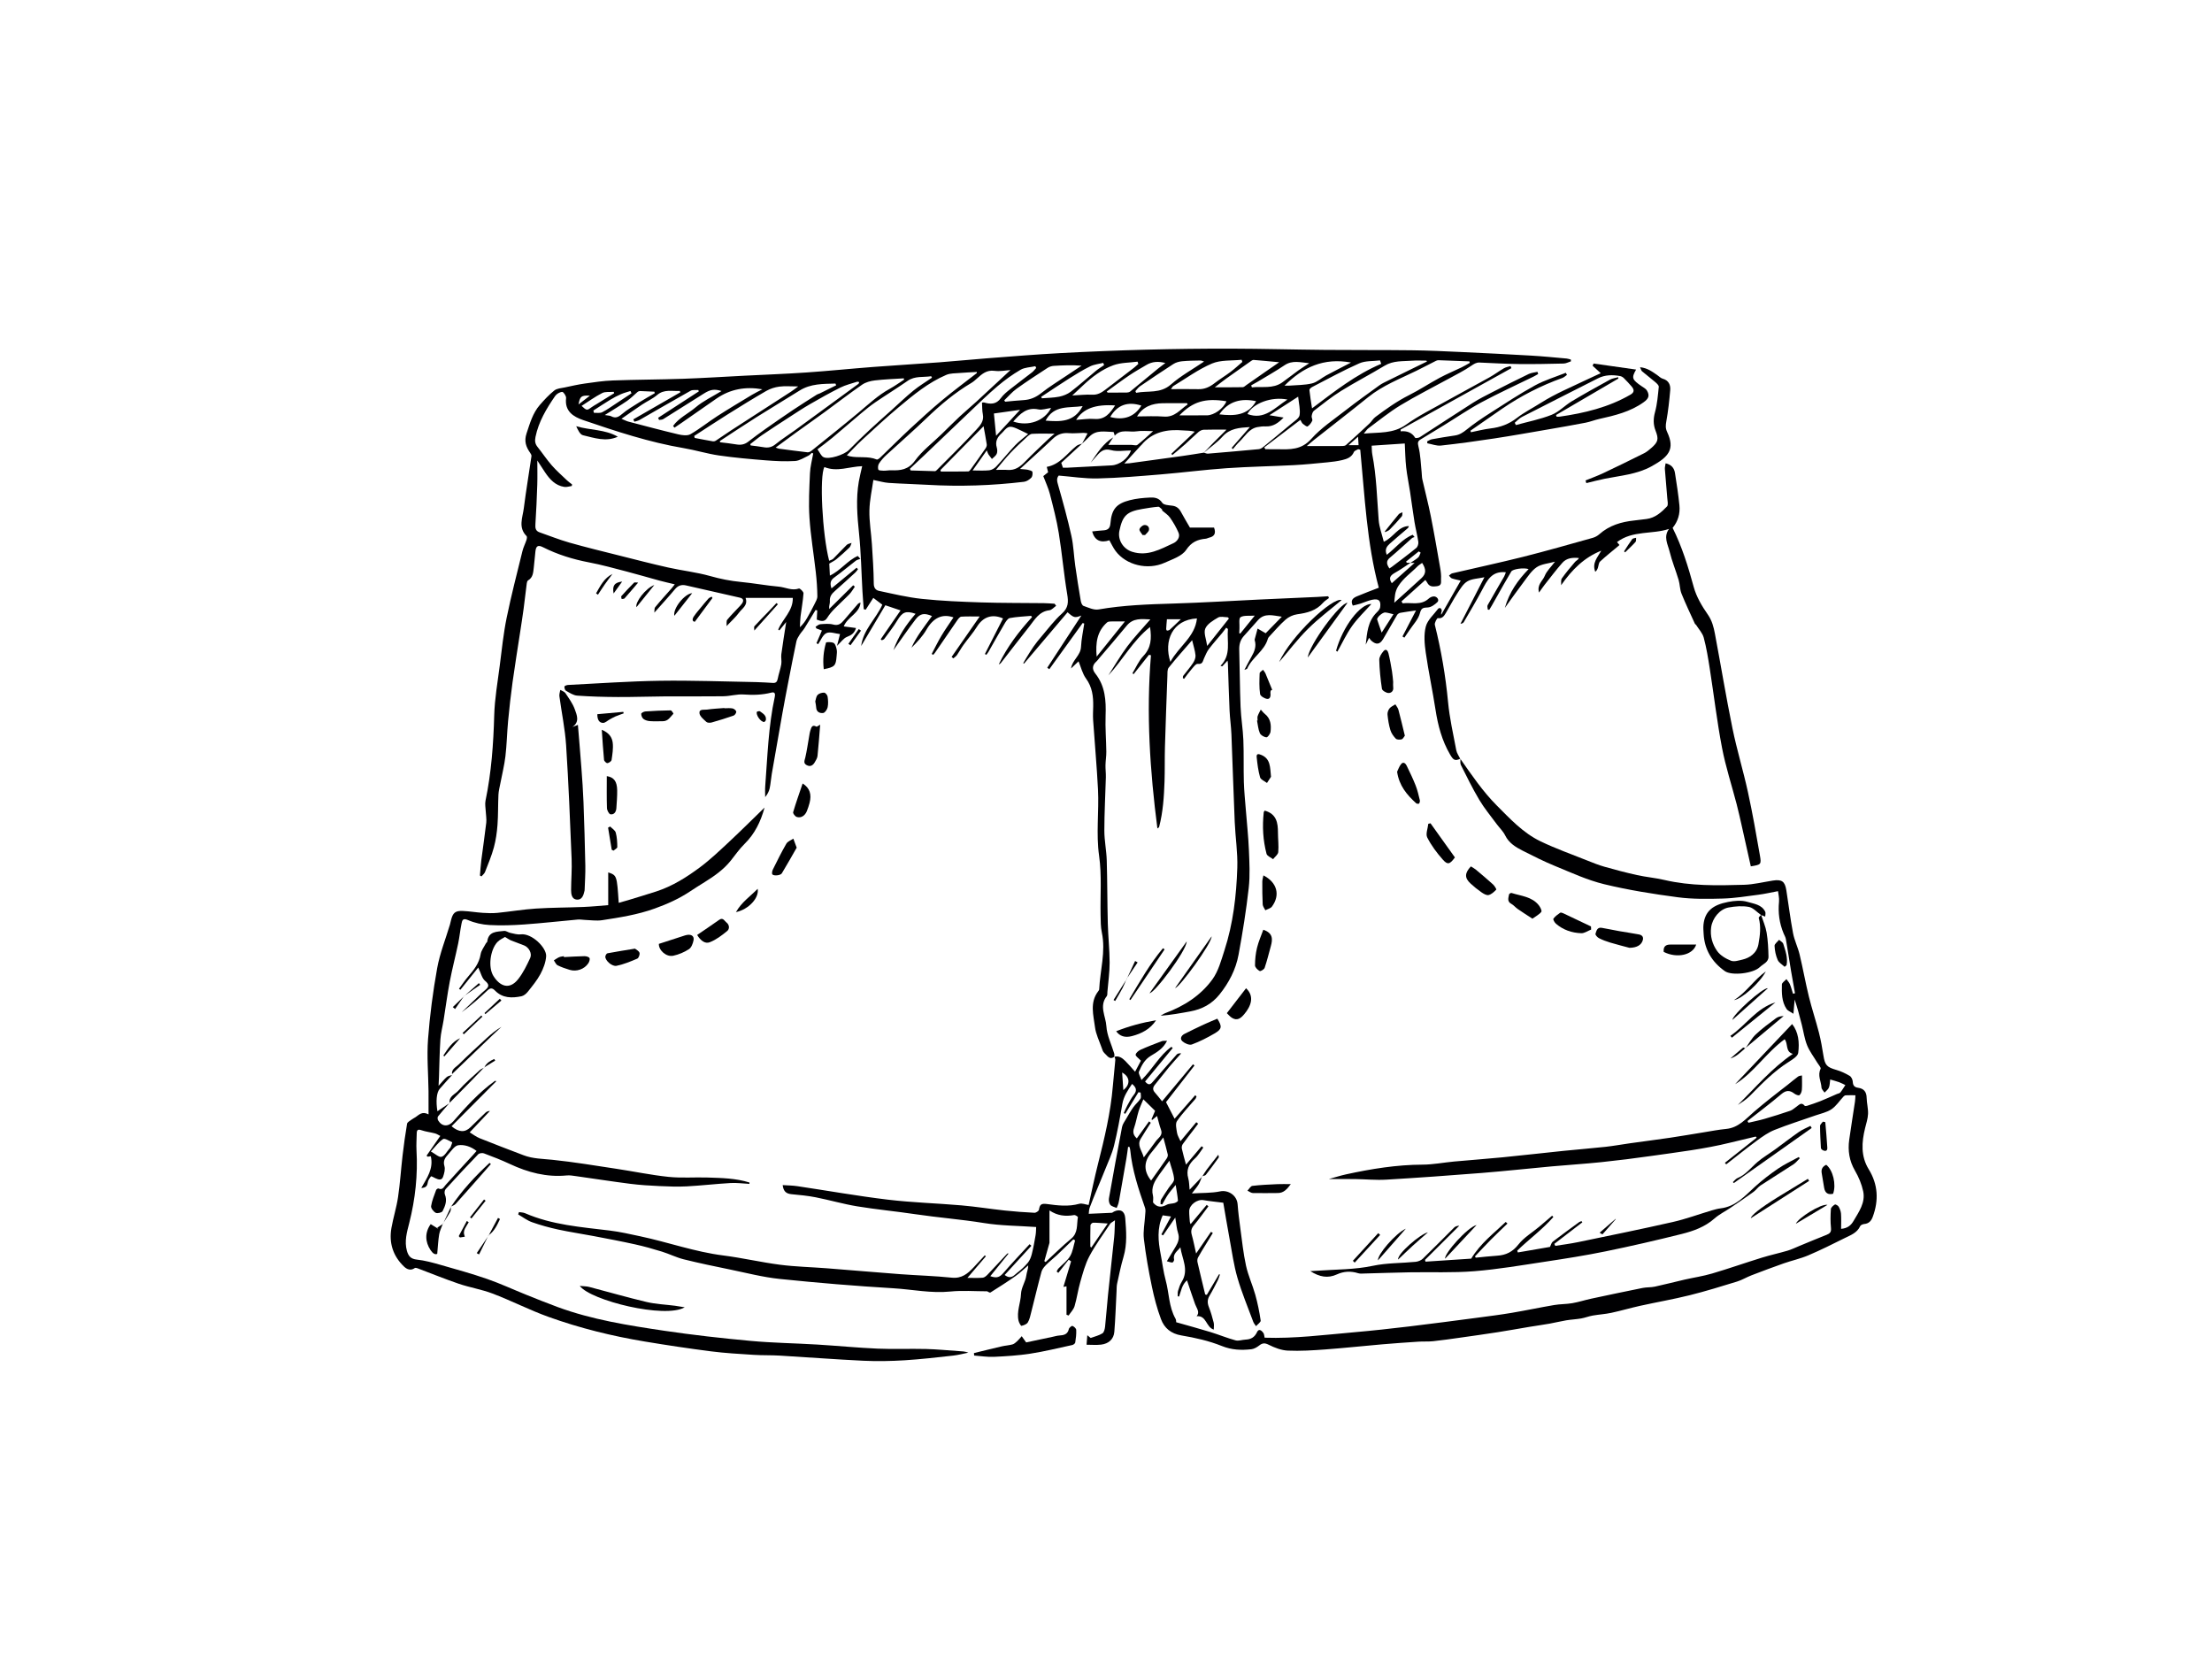 <?xml version="1.0" encoding="utf-8"?>
<!-- Generator: Adobe Illustrator 17.0.0, SVG Export Plug-In . SVG Version: 6.00 Build 0)  -->
<!DOCTYPE svg PUBLIC "-//W3C//DTD SVG 1.1//EN" "http://www.w3.org/Graphics/SVG/1.1/DTD/svg11.dtd">
<svg version="1.1" id="Layer_1" xmlns="http://www.w3.org/2000/svg" xmlns:xlink="http://www.w3.org/1999/xlink" x="0px" y="0px"
	 width="800px" height="600px" viewBox="0 0 800 600" enable-background="new 0 0 800 600" xml:space="preserve">
<g>
	<path fill="#000002" d="M391.341,160.462c0.627-1.174,1.254-2.348,1.989-3.723c-0.395-0.053-0.921-0.19-1.446-0.183
		c-1.768,0.02-3.551,0.259-5.301,0.1c-2.315-0.21-4.136,0.422-5.827,2.037c-3.736,3.569-7.596,7.008-11.865,10.922
		c1.336,0.128,2.141,0.132,2.91,0.303c0.579,0.128,1.509,0.387,1.581,0.732c0.139,0.674,0.023,1.684-0.417,2.13
		c-0.683,0.691-1.687,1.351-2.621,1.463c-11.631,1.386-23.299,1.777-35,1.089c-4.647-0.273-9.305-0.371-13.948-0.688
		c-1.696-0.116-3.365-0.634-5.532-1.064c-0.473,3.419-1.346,7.207-1.427,11.012c-0.086,4.046,0.636,8.105,0.899,12.165
		c0.31,4.781,0.638,9.567,0.68,14.354c0.014,1.58,0.79,2.347,1.862,2.576c5.167,1.101,10.338,2.356,15.576,2.906
		c7.11,0.747,14.278,1.043,21.43,1.274c7.54,0.244,15.09,0.177,22.635,0.267c1.297,0.016,2.593,0.136,3.889,0.208
		c0.187,0.251,0.375,0.502,0.563,0.753c-0.813,0.561-1.581,1.516-2.446,1.614c-3.738,0.422-5.291,3.4-7.258,5.877
		c-3.463,4.361-6.845,8.788-10.27,13.179c-0.186,0.238-0.455,0.411-0.784,0.528c3.052-6.369,7.288-11.918,12.043-17.117
		c-0.115-0.149-0.229-0.299-0.344-0.448c-2.572,0.237-5.173,0.325-7.7,0.802c-0.759,0.143-1.452,1.289-1.939,2.114
		c-1.969,3.331-3.842,6.719-5.763,10.078c-0.223,0.39-0.525,0.736-0.79,1.103c-0.171-0.101-0.342-0.203-0.513-0.304
		c2.184-4.285,4.368-8.571,6.552-12.855c-3.888-1.733-7.204-0.582-9.398,2.945c-1.448,2.328-3.299,4.402-4.908,6.634
		c-0.842,1.168-1.514,2.458-2.34,3.639c-0.339,0.484-0.88,0.827-1.33,1.234c-0.206-0.18-0.411-0.36-0.617-0.54
		c3.261-4.694,6.523-9.389,10.152-14.612c-2.559,0-4.614-0.082-6.653,0.058c-0.5,0.035-1.054,0.724-1.408,1.234
		c-2.734,3.935-5.423,7.9-8.132,11.852c-0.177,0.258-0.402,0.482-0.605,0.722c-0.188-0.109-0.375-0.217-0.563-0.325
		c1.171-2.204,2.258-4.459,3.537-6.599c1.352-2.261,2.887-4.412,4.345-6.616c-4.092-1.447-7.315,0.186-9.757,4.402
		c-1.415,2.442-3.394,4.556-5.455,6.579c1.871-4.219,4.772-7.76,7.435-11.476c-2.722-1.155-4.24-0.985-5.914,1.191
		c-2.745,3.566-5.273,7.297-8.033,11.155c1.746-5.03,4.616-9.224,8.011-13.162c-3.546-1.211-4.797-0.612-6.66,2.488
		c-1.379,2.296-3.06,4.412-4.641,6.583c-0.183,0.252-0.584,0.347-0.883,0.514c-0.143-0.123-0.286-0.245-0.43-0.368
		c2.326-3.378,4.653-6.756,7.185-10.433c-1.869-0.632-3.503-1.185-5.508-1.863c-2.871,4.841-5.762,9.714-8.74,14.735
		c0.753-5.943,5.383-9.829,7.649-14.942c-1.165-0.882-2.237-1.693-3.259-2.467c-0.898,1.398-1.821,2.833-2.744,4.269
		c-0.237-0.057-0.473-0.114-0.71-0.172c-0.159-2.156-0.349-4.311-0.472-6.47c-0.396-6.951-0.509-13.93-1.225-20.847
		c-0.653-6.313-1.175-12.57-0.089-18.859c0.309-1.787,0.773-3.547,1.218-5.552c-4.613,0.146-9.135,2.201-13.663,0.322
		c-1.841,3.182-0.779,24.286,1.719,33.887c0.532-0.255,1.124-0.381,1.486-0.74c1.654-1.641,3.208-3.384,4.883-5.002
		c0.419-0.405,1.155-0.481,1.745-0.708c-0.252,0.564-0.369,1.266-0.781,1.666c-1.505,1.463-3.076,2.863-4.69,4.206
		c-0.713,0.593-1.588,0.991-2.596,1.603c0.059,1.175,0.129,2.595,0.216,4.339c3.909-1.838,6.364-5.489,10.1-7.095
		c0.306,0.349,0.611,0.697,0.917,1.046c-0.545,0.213-1.175,0.315-1.621,0.657c-2.607,1.998-5.111,4.137-7.776,6.052
		c-1.362,0.979-1.697,2.036-1.039,3.971c3.118-2.57,6.096-5.025,9.075-7.481c0.172,0.179,0.343,0.357,0.515,0.536
		c-0.309,0.39-0.572,0.83-0.933,1.162c-2.467,2.264-4.931,4.532-7.446,6.743c-1.139,1.001-1.941,2.029-1.795,3.692
		c0.068,0.781-0.372,1.606-0.244,2.799c2.893-2.861,5.787-5.722,8.68-8.583c0.198,0.171,0.396,0.342,0.594,0.513
		c-0.643,0.905-1.187,1.907-1.95,2.697c-1.78,1.843-3.704,3.546-5.491,5.382c-0.94,0.966-1.827,2.023-2.539,3.163
		c-1.049,1.68-2.343,1.196-3.789,0.673c0.059-1.113,0.116-2.216,0.174-3.318c-0.2-0.058-0.401-0.117-0.601-0.175
		c-1.334,2.197-2.644,4.409-4.013,6.584c-0.517,0.821-1.226,1.519-1.743,2.339c-0.477,0.757-1.001,1.563-1.182,2.415
		c-1.024,4.845-1.964,9.709-2.907,14.57c-0.746,3.846-1.487,7.694-2.176,11.551c-1.298,7.268-2.568,14.541-3.823,21.816
		c-0.301,1.745-0.4,3.529-0.773,5.256c-0.239,1.109-0.81,2.146-1.615,3.146c0-1.309-0.086-2.624,0.014-3.925
		c0.829-10.807,1.137-21.67,3.453-32.318c0.206-0.949,0.129-1.903-1.192-1.561c-3.322,0.859-6.635,0.945-10.057,0.691
		c-2.395-0.178-4.844,0.602-7.274,0.637c-6.957,0.1-13.916,0.003-20.874,0.049c-5.78,0.038-11.56,0.256-17.34,0.231
		c-4.905-0.021-9.818-0.156-14.708-0.504c-1.398-0.099-2.775-1.036-4.067-1.759c-0.38-0.213-0.591-1.017-0.562-1.533
		c0.012-0.219,0.83-0.544,1.295-0.567c11.09-0.552,22.178-1.356,33.276-1.516c11.623-0.168,23.255,0.279,34.882,0.482
		c2.002,0.035,4.002,0.2,6.003,0.301c1.036,0.053,1.481-0.437,1.681-1.474c0.344-1.777,0.991-3.499,1.29-5.28
		c0.197-1.171-0.14-2.427,0.017-3.611c0.492-3.699,1.104-7.381,1.762-11.67c-1.06,1.306-1.755,2.164-2.451,3.021
		c-0.147-0.089-0.295-0.178-0.442-0.267c1.578-3.87,5.408-6.75,5.28-11.467c-5.648,0-11.319,0-17.079,0
		c0.959,2.655-1.227,3.778-2.337,5.298c-1.175,1.608-2.707,2.954-4.538,4.897c0.079-1-0.114-1.851,0.226-2.269
		c1.277-1.568,2.73-2.992,4.111-4.477c0.445-0.478,0.929-0.936,1.289-1.474c0.669-0.996,0.457-1.774-0.775-2.056
		c-6.506-1.492-13.017-2.964-19.527-4.441c-1.619-0.367-2.877,0.046-3.995,1.387c-2.36,2.83-4.861,5.542-7.436,8.451
		c0.076-0.583-0.08-1.497,0.305-1.97c1.913-2.35,3.972-4.581,5.973-6.859c0.286-0.326,0.537-0.683,1.1-1.403
		c-2.056-0.497-3.806-0.878-5.532-1.347c-3.978-1.08-7.931-2.255-11.919-3.292c-4.513-1.173-9.017-2.43-13.592-3.301
		c-5.795-1.104-11.342-2.817-16.603-5.474c-1.775-0.896-2.514-0.512-2.747,1.47c-0.231,1.958-0.358,3.928-0.598,5.884
		c-0.214,1.741-0.238,3.58-2.068,4.643c-0.271,0.158-0.417,0.677-0.466,1.05c-0.397,3.053-0.728,6.116-1.137,9.167
		c-0.373,2.784-0.812,5.559-1.235,8.336c-0.927,6.093-1.929,12.175-2.772,18.279c-0.644,4.664-1.164,9.348-1.607,14.036
		c-0.4,4.235-0.47,8.505-0.968,12.726c-0.391,3.308-1.219,6.565-1.84,9.846c-0.256,1.354-0.622,2.708-0.687,4.074
		c-0.172,3.629-0.068,7.274-0.34,10.893c-0.206,2.744-0.595,5.519-1.313,8.169c-0.821,3.033-2.06,5.957-3.203,8.896
		c-0.233,0.6-0.844,1.053-1.28,1.574c-0.186-0.101-0.373-0.202-0.56-0.303c0.168-1.879,0.277-3.766,0.515-5.637
		c0.571-4.497,1.259-8.981,1.776-13.484c0.152-1.325-0.124-2.697-0.183-4.049c-0.057-1.304-0.346-2.664-0.087-3.906
		c2.124-10.185,2.856-20.48,3.146-30.866c0.167-5.99,1.229-11.961,1.993-17.928c0.742-5.793,1.337-11.625,2.503-17.337
		c1.652-8.093,3.745-16.097,5.71-24.124c0.339-1.386,1.018-2.685,1.466-4.049c0.143-0.435,0.263-1.164,0.031-1.393
		c-3.114-3.086-1.43-6.679-1.004-10.045c0.797-6.305,1.863-12.576,2.776-18.868c0.051-0.353-0.205-0.809-0.435-1.136
		c-1.522-2.172-2.308-4.213-1.338-7.112c1.22-3.644,2.223-7.308,4.786-10.255c1.625-1.868,3.329-3.717,5.258-5.247
		c0.951-0.754,2.479-0.822,3.767-1.099c2.396-0.515,4.793-1.059,7.217-1.402c3.375-0.478,6.767-0.995,10.165-1.118
		c8.474-0.308,16.959-0.317,25.433-0.609c7.362-0.254,14.717-0.732,22.076-1.107c7.487-0.382,14.981-0.653,22.458-1.167
		c8.122-0.558,16.224-1.389,24.342-2.012c7.917-0.608,15.846-1.068,23.764-1.661c5.827-0.437,11.643-1.028,17.469-1.472
		c8.763-0.667,17.525-1.391,26.3-1.861c10.345-0.554,20.701-0.975,31.058-1.245c10.273-0.268,20.554-0.393,30.831-0.368
		c11.283,0.028,22.566,0.347,33.85,0.451c10.467,0.097,20.936,0.011,31.403,0.136c5.957,0.071,11.914,0.358,17.867,0.631
		c8.448,0.387,16.895,0.806,25.337,1.299c4.262,0.249,8.513,0.68,12.767,1.054c0.516,0.045,1.017,0.249,1.525,0.379
		c0.011,0.212,0.022,0.425,0.034,0.637c-0.878,0.277-1.75,0.775-2.633,0.796c-5.372,0.13-10.748,0.244-16.12,0.182
		c-4.762-0.055-9.522-0.334-14.282-0.542c-1.229-0.053-2.045,0.512-3.056,1.202c-2.589,1.768-5.429,3.171-8.188,4.684
		c-5.8,3.181-11.73,6.147-17.381,9.573c-4.069,2.467-7.785,5.518-11.628,8.35c-0.536,0.395-0.897,1.028-1.629,1.894
		c5.535-0.525,10.615,0.089,15.251-3.222c4.591-3.279,9.72-5.814,14.662-8.589c5.127-2.879,10.329-5.622,15.462-8.491
		c1.817-1.016,3.495-2.28,5.298-3.325c0.714-0.414,1.594-0.54,2.399-0.798c0.105,0.25,0.211,0.5,0.316,0.749
		c-13.355,7.407-26.71,14.814-40.065,22.221c0.006,0.208,0.012,0.416,0.019,0.624c2.258-0.202,4.057,0.398,5.236,2.341
		c0.123,0.203,1.235,0.063,1.689-0.228c6.384-4.099,12.705-8.299,19.108-12.368c2.303-1.464,4.759-2.697,7.192-3.945
		c4.336-2.224,8.687-4.417,13.077-6.531c0.959-0.462,2.105-0.533,3.165-0.784c0.087,0.261,0.174,0.522,0.261,0.784
		c-0.573,0.322-1.131,0.673-1.72,0.962c-6.279,3.082-12.655,5.983-18.815,9.286c-4.658,2.498-9.04,5.51-13.552,8.283
		c-2.778,1.708-5.561,3.408-8.357,5.087c-1.086,0.653-1.221,1.185-0.855,2.623c0.769,3.011,0.818,6.206,1.155,9.327
		c0.091,0.844,0.06,1.711,0.245,2.532c0.993,4.4,2.154,8.765,3.036,13.186c1.245,6.246,2.319,12.526,3.415,18.8
		c0.236,1.351,0.409,2.752,0.316,4.109c-0.063,0.933,0.397,2.285-1.408,2.541c-1.565,0.223-2.835,0.262-3.63-1.341
		c-0.112-0.227-0.291-0.421-0.639-0.914c-2.932,2.636-5.781,5.197-8.629,7.759c0.14,0.231,0.279,0.462,0.419,0.694
		c3.167-0.407,6.582,0.912,9.44-1.716c0.447-0.412,1.134-0.734,1.732-0.776c1.244-0.085,2.19,1.292,1.407,2.053
		c-0.926,0.9-2.222,1.844-3.421,1.934c-1.622,0.123-2.388,0.007-2.918,2.093c-0.567,2.231-2.465,4.127-3.796,6.161
		c-0.591,0.902-1.215,1.782-1.824,2.672c-0.228-0.143-0.456-0.286-0.685-0.43c1.632-3.132,3.264-6.264,4.903-9.409
		c-1.943,0.282-3.816,0.517-5.671,0.853c-0.432,0.078-0.955,0.412-1.176,0.783c-1.706,2.869-3.311,5.797-5.021,8.664
		c-1.23,2.063-2.532,2.215-4.33,0.611c-0.272-0.242-0.454-0.584-0.778-1.012c-0.447,0.912-0.831,1.694-1.215,2.476
		c0.473-4.189,0.71-8.429,3.961-11.632c0.531-0.523,1.156-1.197,1.252-1.87c0.35-2.464-0.492-3.238-2.97-2.721
		c-1.402,0.292-2.728,0.937-4.105,1.371c-0.921,0.29-1.871,0.487-2.811,0.727c-0.995-1.957,0.162-2.786,1.465-3.343
		c2.577-1.102,5.214-2.064,7.931-3.124c-4.334-16.17-5.079-33.099-6.701-49.9c-0.248-0.069-0.495-0.137-0.743-0.206
		c-0.534,0.333-1.353,0.546-1.553,1.02c-0.806,1.907-2.48,2.502-4.197,2.914c-1.773,0.425-3.607,0.646-5.427,0.822
		c-4.015,0.39-8.033,0.803-12.06,1.013c-8.098,0.421-16.215,0.542-24.303,1.105c-7.966,0.554-15.897,1.593-23.858,2.251
		c-7.598,0.628-15.209,1.281-22.825,1.458c-4.66,0.109-9.341-0.656-14.099-1.035c-0.903,1.089-0.558,2.184-0.175,3.53
		c1.721,6.045,3.399,12.112,4.762,18.244c0.786,3.535,0.886,7.218,1.395,10.821c0.602,4.259,1.284,8.508,2.006,12.748
		c0.111,0.653,0.495,1.617,0.979,1.785c1.77,0.613,3.746,1.582,5.448,1.287c8.988-1.56,18.038-1.864,27.12-2.138
		c10.381-0.313,20.753-0.963,31.129-1.45c6.945-0.326,13.892-0.62,20.838-0.937c1.326-0.06,2.651-0.163,3.976-0.246
		c0.087,0.216,0.173,0.432,0.26,0.647c-0.713,0.561-1.538,1.025-2.12,1.698c-2.49,2.879-5.798,3.692-9.381,4.178
		c-1.465,0.199-3.059,0.943-4.171,1.92c-2.16,1.898-4.024,4.133-6.001,6.238c-0.176,0.188-0.34,0.427-0.408,0.671
		c-1.25,4.473-5.703,6.731-7.491,10.833c-0.053,0.121-0.314,0.151-1.001,0.455c0.993-1.864,1.724-3.333,2.544-4.751
		c1.073-1.858,1.857-3.748,1.195-5.945c-0.037-0.121-0.04-0.27-0.008-0.392c0.341-1.287,0.693-2.571,1.041-3.856
		c0.946,0.545,1.892,1.091,2.921,1.684c1.849-1.895,3.844-3.938,5.839-5.982c-3.134-0.4-6.235-1.528-8.684,1.32
		c-1.667,1.939-3.423,3.802-5.108,5.725c-1.224,1.397-1.668,3.021-1.612,4.905c0.206,6.887,0.211,13.781,0.485,20.665
		c0.159,3.998,0.846,7.976,1.008,11.974c0.204,5.051,0.035,10.116,0.18,15.171c0.096,3.345,0.45,6.682,0.709,10.022
		c0.375,4.823,0.914,9.639,1.113,14.47c0.19,4.616,0.453,9.294-0.06,13.861c-0.908,8.08-2.201,16.13-3.677,24.129
		c-0.987,5.346-3.465,10.124-6.906,14.407c-2.757,3.431-6.306,5.314-10.542,6.096c-3.52,0.649-7.04,1.292-10.731,1.566
		c0.568-0.321,1.105-0.726,1.709-0.951c6.783-2.531,12.786-6.369,17.016-12.202c2.16-2.979,3.178-6.87,4.346-10.469
		c3.148-9.703,4.329-19.779,4.658-29.905c0.178-5.487-0.698-11.002-0.934-16.511c-0.454-10.569-0.764-21.144-1.195-31.714
		c-0.117-2.876-0.538-5.74-0.669-8.616c-0.257-5.689-0.408-11.383-0.607-17.074c-0.008-0.24-0.06-0.479-0.126-0.99
		c-0.749,0.809-1.334,1.44-1.919,2.072c-0.211-0.064-0.421-0.128-0.632-0.192c4-3.984,2.249-8.812,2.688-13.318
		c-0.207-0.158-0.415-0.317-0.622-0.475c-0.486,0.646-0.947,1.313-1.463,1.935c-1.593,1.92-3.28,3.767-4.781,5.755
		c-0.762,1.009-1.241,2.242-1.778,3.405c-0.465,1.008-0.443,2.221-2.278,2.001c-0.706-0.085-1.663,1.292-2.383,2.111
		c-0.916,1.041-1.707,2.191-2.552,3.294c-0.144-0.084-0.288-0.168-0.432-0.252c0.037-0.283-0.024-0.64,0.126-0.838
		c1.167-1.546,2.462-3.003,3.531-4.612c0.529-0.796,0.99-1.884,0.907-2.786c-0.158-1.714-0.73-3.389-1.225-5.483
		c-2.944,3.409-5.814,6.587-8.474,9.933c-0.558,0.702-0.43,2.016-0.469,3.054c-0.32,8.531-0.637,17.062-0.885,25.595
		c-0.122,4.194-0.007,8.396-0.154,12.589c-0.192,5.478-0.548,10.95-1.935,16.292c-0.059,0.227-0.253,0.42-0.642,0.61
		c-2.689-20.799-4.083-41.632-2.326-62.616c-0.239-0.06-0.479-0.121-0.718-0.181c-1.853,2.335-3.706,4.67-5.559,7.005
		c-0.142-0.102-0.283-0.204-0.425-0.306c1.29-2.105,2.274-4.503,3.94-6.25c2.815-2.951,3.06-6.285,2.426-10.495
		c-6.287,5.001-9.853,11.915-15.068,17.485c2.271-3.511,4.362-7.157,6.863-10.496c2.496-3.333,5.403-6.359,8.316-9.735
		c-3.234-0.148-6.235-0.561-8.56,2.285c-3.241,3.966-6.611,7.828-9.925,11.735c-0.339,0.4-0.626,0.857-1.017,1.195
		c-1.539,1.331-1.621,2.826-0.412,4.345c3.608,4.534,3.932,9.784,3.73,15.283c-0.158,4.325,0.213,8.668,0.264,13.004
		c0.019,1.613-0.267,3.228-0.3,4.844c-0.031,1.469,0.173,2.943,0.133,4.412c-0.174,6.43-0.547,12.86-0.548,19.289
		c-0.001,3.588,0.762,7.171,0.869,10.765c0.228,7.612,0.189,15.232,0.384,22.846c0.121,4.716,0.647,9.427,0.658,14.14
		c0.008,3.527-0.512,7.056-0.806,10.583c-0.044,0.524,0.044,1.189-0.237,1.543c-2.841,3.564-0.339,7.296-0.129,10.848
		c0.199,3.348,1.852,6.608,2.839,9.914c0.105,0.353,0.035,0.758,0.048,1.137c0.002-0.002,0.051-0.049,0.051-0.049
		c-1.824,1.394-2.642-0.415-3.645-1.263c-0.546-0.461-0.791-1.336-1.048-2.068c-0.846-2.414-2.043-4.796-2.358-7.285
		c-0.552-4.364-1.981-8.934,1.157-13.02c0.157-0.205,0.34-0.458,0.352-0.697c0.326-6.851,2.429-13.606,0.955-20.565
		c-0.43-2.031-0.403-4.176-0.447-6.271c-0.15-7.15,0.462-14.402-0.535-21.427c-1.145-8.066,0.001-16.021-0.402-24.004
		c-0.424-8.39-1.197-16.762-1.766-25.145c-0.111-1.635,0.001-3.287,0.03-4.931c0.064-3.59-0.339-6.962-2.596-10.055
		c-1.286-1.763-1.81-4.082-2.709-6.225c-0.809,0.77-1.753,1.669-2.697,2.569c0.416-3.055,3.454-4.635,3.6-7.816
		c0.129-2.813,0.758-5.602,1.166-8.402c-0.189-0.07-0.379-0.14-0.568-0.211c-4.021,5.566-8.041,11.132-12.062,16.699
		c-0.25-0.172-0.5-0.344-0.751-0.516c4.125-6.311,8.251-12.622,12.343-18.882c-2.385,0.903-2.663,0.856-4.992-1.182
		c-5.247,6.187-10.491,12.37-15.736,18.554c-0.102-0.046-0.204-0.092-0.306-0.138c0.336-0.577,0.658-1.164,1.011-1.731
		c0.891-1.428,1.746-2.883,2.711-4.26c0.88-1.255,1.846-2.457,2.846-3.62c2.422-2.817,4.649-5.866,7.406-8.312
		c2.396-2.125,2.413-4.176,1.931-7.041c-1.233-7.319-1.857-14.74-3.043-22.068c-0.775-4.783-2.021-9.499-3.229-14.2
		c-0.547-2.128-1.517-4.148-2.376-6.431c0.494-0.394,1.085-0.865,1.749-1.394c-0.137-0.541-0.288-1.133-0.492-1.939
		c4.806-0.872,7.31-4.846,10.734-7.577c0.565-0.451,1.381-0.586,2.079-0.867c-2.5,2.302-4.999,4.604-7.568,6.97
		c0.183,0.543,0.38,1.128,0.6,1.779c0.551,0,1.005,0.02,1.457-0.003c5.371-0.279,10.74-0.578,16.111-0.844
		c2.943-0.146,6.049-2.524,7.042-5.397c-2.389,0-4.94,0.495-7.185-0.124c-2.904-0.799-4.123,0.855-5.604,2.525
		c-0.597,0.673-1.185,1.355-1.777,2.032c2.311-3.428,4.493-6.945,8.141-9.172c-0.525,0.804-1.05,1.607-1.775,2.717
		c3.075,0,5.699-0.004,8.323,0.002c0.749,0.002,1.742,0.35,2.203-0.005c1.878-1.447,3.594-3.106,5.676-4.96
		c-2.263,0-4.113-0.238-5.875,0.055c-2.712,0.452-5.783-0.963-7.995,1.582c-0.19-0.555-0.329-1.336-0.478-1.338
		c-2.982-0.036-6.14-0.911-8.641,1.636C393.169,158.766,392.243,159.602,391.341,160.462z M510.078,203.58
		c0.954-0.645,1.982-1.208,2.831-1.97c0.454-0.408,0.598-1.16,0.883-1.756c-0.226-0.144-0.452-0.288-0.678-0.432
		c-1.532,1.227-3.064,2.453-4.595,3.68c0.092,0.145,0.183,0.29,0.275,0.434c0.446,0,0.892,0,1.338,0
		c-1.811,1.182-3.564,2.468-5.449,3.517c-2.05,1.142-2.489,2.024-1.325,3.875c2.644-2.353,5.263-4.683,8.254-7.345
		C510.702,203.583,510.388,203.583,510.078,203.58z M435.408,163.706c0.482,0.128,0.976,0.4,1.444,0.362
		c6.13-0.506,12.258-1.04,18.381-1.619c0.539-0.051,1.12-0.373,1.553-0.726c3.473-2.829,6.934-5.672,10.354-8.564
		c1.077-0.911,2.683-1.872,2.872-3.007c0.329-1.968-0.258-4.088-0.515-6.692c-3.533,2.281-6.718,4.337-10.399,6.714
		c2.12,0.345,3.629,0.591,5.138,0.837c-1.852,1.893-3.751,3.313-6.414,3.203c-1.025-0.042-2.079,0.057-3.087,0.255
		c-3.088,0.609-4.471,3.379-6.514,5.304c-0.854,0.804-1.56,1.766-2.333,2.656c-0.146-0.151-0.292-0.301-0.438-0.451
		c2.115-2.417,4.23-4.835,6.584-7.525c-3.877,0.242-7.224,0.462-9.896,3.448c-1.977,2.209-4.509,3.921-6.793,5.855
		c1.158-1.205,2.303-2.425,3.479-3.613c1.599-1.616,3.221-3.209,4.779-4.759c-2.943,0-5.62-0.056-8.291,0.04
		c-0.655,0.024-1.403,0.415-1.918,0.858c-1.634,1.406-3.153,2.947-4.766,4.379c-1.508,1.339-3.079,2.606-4.622,3.904
		c-0.127-0.145-0.255-0.29-0.382-0.434c2.829-2.668,5.658-5.337,8.487-8.005c-1.597-0.434-2.845-0.341-4.076-0.449
		c-5.873-0.518-11.21,0.447-15.227,5.266c-0.083,0.1-0.201,0.171-0.289,0.267c-1.859,2.029-3.715,4.06-5.886,6.434
		c0.981-0.047,1.372-0.037,1.755-0.089c6.362-0.866,12.724-1.727,19.082-2.618C430.116,164.565,432.753,164.127,435.408,163.706z
		 M294.109,164.016c-0.165-0.083-0.329-0.166-0.494-0.249c-0.424,0.358-0.797,0.831-1.283,1.054
		c-1.569,0.717-3.153,1.808-4.782,1.907c-3.51,0.212-7.064,0.043-10.579-0.239c-5.665-0.455-11.339-0.952-16.959-1.767
		c-4.274-0.62-8.444-1.923-12.707-2.645c-12.488-2.115-24.463-6.07-36.389-10.145c-3.506-1.197-6.759-3.17-6.18-7.954
		c0.088-0.727-0.947-2.262-1.403-2.239c-0.895,0.044-2.043,0.72-2.57,1.489c-3.12,4.545-5.953,9.236-7.092,14.774
		c-0.298,1.452-0.169,2.504,0.732,3.631c1.757,2.199,3.314,4.567,5.165,6.681c1.705,1.949,3.673,3.669,5.551,5.463
		c0.544,0.519,1.178,0.944,1.771,1.413c-0.03,0.192-0.059,0.383-0.088,0.575c-0.904,0.124-1.842,0.466-2.707,0.334
		c-3.224-0.492-5.24-2.7-6.953-5.25c-0.957-1.425-1.882-2.872-2.814-4.298c0,3.052,0.076,5.894-0.017,8.729
		c-0.156,4.755-0.364,9.509-0.672,14.256c-0.091,1.405,0.018,2.475,1.504,2.99c3.599,1.248,7.145,2.682,10.803,3.72
		c5.999,1.701,12.065,3.169,18.113,4.692c5.861,1.476,11.714,2.994,17.611,4.313c5.03,1.125,10.205,1.684,15.151,3.079
		c3.689,1.041,7.343,1.781,11.143,2.141c4.572,0.433,9.105,1.29,13.678,1.698c2.421,0.216,4.736,1.583,7.32,0.674
		c0.33-0.116,1.674,1.164,1.635,1.735c-0.192,2.8-0.727,5.574-1.07,8.366c-0.159,1.292-0.155,2.604-0.226,3.906
		c1.154-1.081,1.937-2.2,2.614-3.38c0.926-1.615,1.81-3.258,2.634-4.927c0.456-0.923,1.075-1.926,1.064-2.887
		c-0.034-2.887-0.239-5.782-0.561-8.654c-0.737-6.587-1.86-13.144-2.298-19.748c-0.355-5.351-0.053-10.757,0.184-16.129
		C293.039,168.743,293.7,166.385,294.109,164.016z M501.551,200.653c3.237-2.482,5.677-5.794,9.374-7.24
		c0.223,0.272,0.445,0.543,0.668,0.814c-0.311,0.127-0.686,0.182-0.924,0.392c-2.656,2.342-5.231,4.779-7.954,7.04
		c-1.588,1.318-1.173,2.486-0.217,3.929c0.349-0.229,0.629-0.387,0.883-0.581c2.959-2.257,5.956-4.47,8.834-6.827
		c0.518-0.424,0.843-1.491,0.744-2.188c-0.342-2.403-0.985-4.762-1.377-7.16c-0.593-3.629-1.052-7.279-1.607-10.915
		c-0.454-2.972-1.083-5.922-1.414-8.907c-0.314-2.824-0.342-5.679-0.502-8.615c-4.139,0.275-8,0.531-11.976,0.794
		c0.08,1.204,0.04,2.199,0.225,3.151c1.523,7.831,1.699,15.783,2.307,23.701c0.201,2.611,1.188,5.162,1.854,7.899
		c3.576-1.595,5.141-5.591,9.054-5.68c-0.05,0.477-0.273,0.685-0.504,0.883c-2.14,1.832-4.317,3.622-6.406,5.509
		C501.581,197.587,500.696,198.693,501.551,200.653z M531.566,131.245c-0.042-0.184-0.085-0.368-0.128-0.552
		c-3.71-0.142-7.42-0.289-11.13-0.414c-0.315-0.011-0.666,0.069-0.948,0.211c-2.354,1.183-4.68,2.424-7.046,3.583
		c-5.977,2.929-12.229,5.317-17.502,9.573c-6.471,5.223-13.059,10.303-19.585,15.458c-0.982,0.775-1.908,1.621-2.614,2.225
		c4.249,0,8.576,0.011,12.903-0.016c0.436-0.003,0.987-0.099,1.288-0.369c2.862-2.569,5.698-5.169,8.504-7.8
		c0.76-0.713,1.284-1.708,2.105-2.321c3.895-2.909,7.838-5.725,12.218-7.926c3.771-1.896,7.31-4.249,11.031-6.252
		c2.573-1.385,5.29-2.5,7.925-3.772C529.605,132.381,530.575,131.79,531.566,131.245z M365.442,133.846
		c-1.73,0.105-3.794,0.546-5.761,0.275c-2.833-0.39-4.549,1.136-6.355,2.776c-0.631,0.573-1.283,1.153-2.011,1.584
		c-5.994,3.55-11.26,7.992-16.269,12.811c-4.707,4.529-9.658,8.804-14.46,13.236c-1.002,0.925-1.941,1.969-2.679,3.108
		c-0.376,0.58-0.461,1.565-0.241,2.221c0.103,0.31,1.231,0.362,1.899,0.377c0.917,0.021,1.84-0.183,2.755-0.15
		c3.392,0.122,6.207-0.2,8.599-3.489c2.604-3.581,6.312-6.359,9.533-9.492c2.226-2.165,4.41-4.377,6.677-6.498
		c1.986-1.857,4.091-3.585,6.093-5.425C357.323,141.412,361.392,137.606,365.442,133.846z M353.285,134.926
		c0.002-0.133,0.004-0.267,0.005-0.4c-2.085,0.118-4.174,0.191-6.254,0.37c-1.608,0.138-3.35,0.067-4.782,0.677
		c-6.517,2.774-11.93,7.271-17.294,11.756c-4.522,3.782-8.841,7.811-13.19,11.797c-1.862,1.706-3.571,3.58-5.507,5.537
		c0.568,0.196,0.799,0.302,1.041,0.355c3.211,0.702,6.609-0.172,9.761,1.161c0.265,0.112,0.855-0.285,1.164-0.581
		c3.713-3.562,7.345-7.211,11.113-10.712c3.767-3.5,7.579-6.962,11.53-10.25C344.911,141.278,349.14,138.153,353.285,134.926z
		 M243.931,154.678c-0.166-0.213-0.333-0.426-0.499-0.639c2.099-2.919,5.489-4.451,8.156-6.719c2.716-2.309,6.068-3.87,9.373-5.902
		c-2.613-0.808-4.041-0.566-6.449,0.949c-4.884,3.072-9.752,6.17-14.651,9.217c-0.406,0.253-0.999,0.206-1.505,0.298
		c-0.111-0.26-0.222-0.519-0.333-0.778c4.903-3.184,9.806-6.368,14.71-9.551c-0.061-0.165-0.122-0.331-0.183-0.496
		c-0.93,0.069-2.026-0.159-2.764,0.254c-6.183,3.456-12.296,7.038-18.448,10.552c-0.574,0.328-1.269,0.444-1.908,0.658
		c-0.131-0.282-0.261-0.564-0.392-0.847c5.675-3.265,11.351-6.53,17.026-9.795c-0.075-0.165-0.151-0.329-0.226-0.494
		c-2.773,0.162-5.626-0.711-8.189,1.476c-1.619,1.382-3.652,2.268-5.444,3.46c-2.367,1.573-4.68,3.227-7.449,5.145
		c1.226,0.503,1.846,0.842,2.508,1.015c5.97,1.561,11.932,3.16,17.935,4.584c1.443,0.343,3.351,0.632,4.494-0.02
		c3.384-1.93,6.436-4.429,9.723-6.544c4.129-2.658,8.351-5.173,12.555-7.712c1.211-0.731,2.501-1.334,3.755-1.995
		c-6.099-1.069-11.614-0.073-16.568,3.331c-4.168,2.864-8.302,5.779-12.454,8.667C245.787,153.428,244.857,154.049,243.931,154.678z
		 M516.079,130.748c-0.063-0.106-0.125-0.213-0.188-0.319c-1.738,0-3.484-0.106-5.213,0.022c-3.365,0.249-6.788-0.087-9.93,1.821
		c-5.178,3.145-10.585,5.915-15.728,9.113c-3.429,2.132-6.595,4.697-9.807,7.161c-0.49,0.376-0.715,1.237-0.832,1.914
		c-0.095,0.55,0.408,1.276,0.202,1.718c-0.367,0.792-0.965,1.59-1.682,2.047c-0.271,0.173-1.197-0.524-1.716-0.955
		c-0.357-0.297-0.527-0.819-0.885-1.413c-4.442,3.378-8.742,6.648-13.041,9.917c0.119,0.229,0.239,0.459,0.358,0.688
		c1.491,0,2.983-0.028,4.474,0.005c4.45,0.1,8.576,0.279,12.145-3.726c3.499-3.925,8.044-6.942,12.242-10.214
		c4.056-3.16,8.238-6.162,12.407-9.173c0.983-0.71,2.126-1.206,3.219-1.754c2.447-1.226,4.908-2.426,7.365-3.631
		C511.672,132.893,513.876,131.823,516.079,130.748z M326.983,137.302c-0.041-0.157-0.082-0.314-0.122-0.471
		c-3.495,0.232-7.005,0.34-10.478,0.752c-1.584,0.188-3.315,0.661-4.602,1.551c-4.58,3.163-8.984,6.582-13.483,9.865
		c-3.489,2.546-7.029,5.023-10.532,7.551c-2.36,1.704-4.695,3.444-7.234,5.311c0.572,0.203,0.86,0.363,1.164,0.403
		c3.449,0.46,6.898,0.928,10.355,1.316c0.45,0.05,1.033-0.233,1.413-0.538c5.656-4.546,11.337-9.063,16.91-13.711
		c3.688-3.076,7.172-6.39,11.432-8.726C323.595,139.621,325.26,138.41,326.983,137.302z M374.759,133.083
		c-0.105-0.214-0.21-0.428-0.315-0.641c-1.801,0.405-3.829,0.416-5.353,1.298c-2.929,1.697-5.711,3.722-8.298,5.914
		c-3.511,2.975-6.805,6.208-10.148,9.377c-5.565,5.276-11.091,10.592-16.641,15.884c-1.629,1.554-3.282,3.083-4.924,4.624
		c0.093,0.204,0.186,0.407,0.279,0.611c2.915,0.091,5.829,0.19,8.744,0.257c0.218,0.005,0.487-0.178,0.656-0.35
		c4.802-4.852,9.695-9.622,14.325-14.634c1.322-1.431,2.887-3.108,2.375-5.572c-0.283-1.364-0.213-2.801-0.305-4.23
		c0.328-0.038,0.534-0.122,0.701-0.072c2.355,0.699,4.448,0.76,6.122-1.569c0.891-1.24,2.147-2.253,3.356-3.22
		c2.604-2.08,5.299-4.048,7.926-6.1C373.826,134.218,374.263,133.613,374.759,133.083z M337.057,136.595
		c-0.092-0.177-0.184-0.354-0.276-0.53c-2.855,0.453-5.857-0.176-8.521,1.672c-3.843,2.666-7.829,5.124-11.694,7.76
		c-1.777,1.212-3.449,2.587-5.101,3.969c-3.509,2.938-6.949,5.96-10.468,8.887c-1.875,1.559-3.856,2.991-5.354,4.145
		c0.837,1.134,1.305,2.385,2.183,2.833c1.928,0.984,7.532-0.877,9.198-2.58c2.499-2.554,5.08-5.031,7.691-7.47
		c2.54-2.373,5.163-4.658,7.749-6.982c2.63-2.364,5.177-4.831,7.918-7.058C332.48,139.536,334.823,138.133,337.057,136.595z
		 M260.361,159.489c0.021,0.154,0.042,0.309,0.063,0.463c1.957,0.252,3.928,0.433,5.869,0.777c1.588,0.282,2.964,0.053,4.26-0.942
		c2.064-1.586,4.153-3.143,6.28-4.643c3.313-2.335,6.645-4.647,10.013-6.903c2.83-1.895,5.719-3.703,8.593-5.531
		c0.32-0.203,0.725-0.266,1.07-0.435c1.973-0.969,3.94-1.951,5.909-2.928c-0.089-0.211-0.177-0.422-0.265-0.633
		c-4.453,0.134-8.933,0.001-12.979,2.542c-5.147,3.233-10.375,6.337-15.514,9.581C269.188,153.66,264.79,156.6,260.361,159.489z
		 M251.064,157.671c0.062,0.24,0.124,0.479,0.186,0.719c2.169,0.411,4.335,0.84,6.51,1.213c0.352,0.06,0.816-0.029,1.114-0.223
		c1.849-1.208,3.644-2.499,5.497-3.7c7.244-4.696,14.505-9.366,21.752-14.057c0.764-0.494,1.475-1.07,2.557-1.863
		c-2.67,0-4.774-0.202-6.818,0.064c-1.627,0.212-3.321,0.751-4.741,1.569c-4.7,2.708-9.314,5.568-13.913,8.448
		C259.127,152.396,255.11,155.056,251.064,157.671z M271.334,160.621c0.053,0.16,0.107,0.321,0.16,0.481
		c1.548,0.206,3.107,0.351,4.64,0.635c1.649,0.305,2.99,0.036,4.365-1.086c2.245-1.833,4.724-3.376,7.072-5.086
		c7.647-5.57,15.281-11.159,22.912-16.752c0.124-0.091,0.146-0.323,0.27-0.622c-0.319-0.061-0.577-0.196-0.77-0.133
		c-2.022,0.667-4.135,1.158-6.025,2.099c-3.743,1.863-7.395,3.919-11.018,6.011c-2.607,1.506-5.119,3.18-7.649,4.817
		c-3.232,2.091-6.461,4.186-9.646,6.348C274.154,158.347,272.768,159.52,271.334,160.621z M363.198,144.792
		c0.11,0.164,0.22,0.329,0.33,0.493c2.191-0.195,4.379-0.448,6.574-0.571c2.435-0.136,4.464-0.955,6.426-2.509
		c2.946-2.333,6.182-4.3,9.304-6.41c1.769-1.196,3.554-2.367,5.332-3.548c-3.471-0.249-6.786-0.139-10.095,0.076
		c-0.749,0.048-1.568,0.316-2.196,0.725c-3.777,2.466-7.569,4.918-11.226,7.554C366.009,141.784,364.672,143.382,363.198,144.792z
		 M423.511,140.732c3.475,0,6.69-0.055,9.902,0.019c2.235,0.051,4.045-0.777,5.773-2.113c1.903-1.471,3.978-2.719,5.901-4.167
		c1.471-1.107,2.82-2.375,4.224-3.571c-0.089-0.262-0.178-0.524-0.267-0.786c-3.591,0.392-7.512,0.006-10.698,1.356
		c-4.93,2.088-9.364,5.352-13.988,8.15C424.016,139.826,423.832,140.298,423.511,140.732z M499.544,131.578
		c-0.147-0.411-0.294-0.821-0.441-1.232c-2.513,0.318-5.271,0.083-7.492,1.063c-5.82,2.568-11.41,5.657-17.073,8.575
		c-0.415,0.214-1.003,0.745-0.97,1.073c0.213,2.094,0.577,4.173,0.948,6.632C482.545,141.647,490.3,135.476,499.544,131.578z
		 M355.717,154.147c-5.334,5.422-10.46,10.633-15.586,15.843c0.045,0.182,0.091,0.364,0.136,0.546c3.307,0,6.615,0.023,9.921-0.036
		c0.316-0.006,0.688-0.473,0.925-0.804c1.794-2.495,3.578-4.997,5.32-7.528c0.275-0.401,0.505-0.988,0.439-1.443
		C356.549,158.539,356.117,156.369,355.717,154.147z M410.627,141.463c0.093,0.201,0.187,0.402,0.28,0.604
		c4.206-0.849,8.673,0.405,12.574-3.012c3.607-3.16,7.911-5.525,11.987-8.293c-0.427-0.125-0.898-0.387-1.365-0.38
		c-2.209,0.039-4.426,0.059-6.621,0.276c-1.066,0.105-2.22,0.425-3.111,0.996c-4.07,2.607-8.075,5.317-12.066,8.045
		C411.65,140.147,411.182,140.868,410.627,141.463z M411.689,131.614c-0.09-0.271-0.181-0.543-0.271-0.814
		c-2.939,0.396-6.054,0.308-8.775,1.301c-4.093,1.494-7.624,4.167-10.83,7.174c-1.233,1.157-2.473,2.309-4.019,3.752
		c2.731-0.124,4.97-0.398,7.186-0.276c1.972,0.109,3.403-0.758,4.823-1.839c3.426-2.608,6.843-5.228,10.252-7.857
		C410.629,132.612,411.146,132.096,411.689,131.614z M356.882,162.89c-1.86,2.636-3.441,4.876-5.122,7.258
		c2.207,0,4.142,0.145,6.038-0.064c0.893-0.099,1.895-0.707,2.529-1.383c2.326-2.479,4.445-5.152,6.787-7.616
		c1.392-1.464,3.052-2.672,4.725-4.109c-1.87-0.905-3.015-1.517-4.205-2.024c-2.415-1.028-3.088-0.838-4.843,1.196
		c-0.171,0.198-0.352,0.39-0.546,0.565c-1.546,1.394-2.401,2.977-1.741,5.161c0.215,0.712,0.251,1.649-0.043,2.296
		c-0.326,0.718-1.124,1.222-1.717,1.819c-0.423-0.551-0.866-1.087-1.259-1.659C357.309,164.075,357.234,163.749,356.882,162.89z
		 M381.402,156.847c-3.087,0-5.614-0.086-8.128,0.057c-0.68,0.039-1.404,0.685-1.965,1.206c-2.015,1.874-4.036,3.749-5.924,5.747
		c-1.702,1.802-3.233,3.767-5.197,6.082c1.814,0,3.042-0.077,4.257,0.016c2.603,0.2,4.412-1.065,6.137-2.847
		c2.794-2.884,5.75-5.612,8.65-8.393C379.819,158.153,380.464,157.651,381.402,156.847z M462.634,131.012
		c-3.432-0.323-6.339-0.624-9.253-0.84c-0.385-0.028-0.834,0.325-1.198,0.58c-2.933,2.058-5.864,4.12-8.773,6.212
		c-1.278,0.919-2.504,1.91-4.056,3.101c3.72,0,6.912,0.031,10.103-0.036c0.444-0.009,0.892-0.48,1.313-0.773
		c2.239-1.553,4.468-3.121,6.704-4.678C459.055,133.478,460.643,132.387,462.634,131.012z M488.61,131.116
		c-9.837-1.819-17.388,1.671-24.05,8.36c0.727,0,1.231,0.035,1.73-0.006c2.755-0.226,5.583-0.164,8.237-0.814
		c1.832-0.449,3.392-1.944,5.125-2.876C482.546,134.222,485.483,132.739,488.61,131.116z M400.275,141.586
		c0.104,0.136,0.209,0.272,0.314,0.408c2.296,0,4.592,0.02,6.887-0.017c0.435-0.007,0.96-0.125,1.284-0.387
		c3.353-2.722,6.667-5.49,10.006-8.23c0.877-0.72,1.802-1.382,2.704-2.07c-2.538-0.676-4.776-0.537-6.843,0.692
		c-2.067,1.228-4.177,2.397-6.166,3.743C405.682,137.604,402.999,139.625,400.275,141.586z M452.511,139.368
		c0.082,0.243,0.164,0.486,0.247,0.729c3.683-0.406,7.575,0.603,10.967-1.78c1.975-1.387,3.851-2.917,5.812-4.327
		c1.288-0.926,2.649-1.75,3.977-2.62c-3.084-0.276-6.082-1.221-8.957,0.732c-3.114,2.115-6.412,3.96-9.638,5.91
		C454.131,138.488,453.315,138.918,452.511,139.368z M432.892,223.657c-8.935,0.503-12.074,8.125-9.612,15.725
		C426.384,233.711,432.193,230.358,432.892,223.657z M376.559,143.526c0.086,0.173,0.172,0.346,0.257,0.52
		c2.087-0.175,4.21-0.172,6.249-0.583c1.463-0.295,3.005-0.894,4.179-1.793c3.125-2.393,6.055-5.039,9.097-7.542
		c0.93-0.765,1.975-1.392,2.967-2.082c-0.103-0.267-0.207-0.535-0.31-0.802c-1.577,0.395-3.276,0.542-4.705,1.24
		c-2.583,1.262-5.049,2.784-7.486,4.323C383.354,138.986,379.972,141.28,376.559,143.526z M429.514,146.284
		c-0.062-0.155-0.124-0.31-0.187-0.465c-2.937,0-5.875-0.043-8.811,0.011c-3.821,0.07-7.132,1.207-9.284,4.78
		c3.285,0,6.505-0.208,9.686,0.053C424.873,150.987,426.851,148.098,429.514,146.284z M426.554,150.221
		c3.32,0,6.617,0.013,9.914-0.004c2.637-0.014,6.063-2.494,7.087-5.091C435.921,143.866,431.369,145.226,426.554,150.221z
		 M504.252,217.995c3.429-3.095,6.668-5.962,9.839-8.902c1.703-1.579,1.756-3.196,0.24-5.505c-0.564,0.412-1.192,0.749-1.665,1.236
		c-2.293,2.362-5.036,4.15-6.922,7.099C504.371,214.068,504.475,215.897,504.252,217.995z M406.851,224.745
		c-1.882,0-3.566-0.022-5.248,0.016c-0.414,0.009-0.93,0.093-1.218,0.347c-3.674,3.246-4.197,7.473-3.763,12.361
		C400.128,233.107,403.426,229.005,406.851,224.745z M218.737,150.102c1.179,0.214,1.813,0.189,2.301,0.444
		c1.501,0.785,2.524,0.381,3.805-0.713c1.928-1.646,4.164-2.944,6.32-4.308c1.842-1.165,3.758-2.214,5.641-3.315
		c-0.046-0.185-0.093-0.371-0.139-0.556c-1.739-0.082-3.478-0.182-5.219-0.23c-0.29-0.008-0.644,0.14-0.871,0.331
		c-1.26,1.059-2.401,2.283-3.748,3.209C224.361,146.659,221.78,148.185,218.737,150.102z M403.304,146.634
		c-7.091-0.492-11.545,1.122-14.106,5.229c2.295-0.14,4.462-0.529,6.581-0.346C399.662,151.853,401.469,149.4,403.304,146.634z
		 M465.614,144.506c-5.784-1.174-12.462,1.369-14.467,5.229C457.289,152.049,460.965,147.516,465.614,144.506z M366.451,152.454
		c5.475,1.87,11.323-0.199,13.685-4.906c-1.658,0.215-3.215,0.81-4.584,0.52C371.357,147.18,368.979,149.612,366.451,152.454z
		 M440.993,149.854c5.321,0.639,10.3,0.485,13.299-4.757C448.985,143.976,444.312,144.989,440.993,149.854z M378.155,152.122
		c5.233,0.418,10.317,0.646,13.397-5.247C386.61,147.62,381.192,146.346,378.155,152.122z M444.467,223.678
		c-0.152-0.146-0.303-0.291-0.455-0.437c-1.168,0-2.583-0.421-3.452,0.088c-1.771,1.039-3.925,2.294-4.647,3.999
		c-0.663,1.568,0.345,3.844,0.682,6.277C439.425,230.037,441.946,226.857,444.467,223.678z M359.463,149.546
		c0.251,2.57,0.49,5.012,0.787,8.054c2.969-3.212,5.603-6.062,8.667-9.377C365.494,148.702,362.632,149.103,359.463,149.546z
		 M401.516,150.805c4.914,1.351,8.854-0.09,11.267-4.121C407.832,145.092,404.079,146.465,401.516,150.805z M214.59,148.479
		c0.076,0.28,0.152,0.56,0.227,0.84c1.004-0.058,2.16,0.181,2.982-0.236c1.864-0.945,3.57-2.204,5.329-3.352
		c1.761-1.15,3.509-2.321,5.263-3.483c-0.125-0.278-0.249-0.556-0.374-0.835c-1.141,0.371-2.319,0.658-3.414,1.134
		c-1.314,0.573-2.597,1.243-3.824,1.986C218.687,145.801,216.65,147.159,214.59,148.479z M210.337,146.798
		c1.909,1.75,1.904,1.742,3.795,0.363c0.473-0.345,0.996-0.621,1.495-0.93c2.167-1.34,4.334-2.681,6.501-4.022
		c-0.058-0.165-0.117-0.329-0.175-0.494c-1.402,0.12-3.002-0.15-4.166,0.44C215.196,143.469,212.823,145.214,210.337,146.798z
		 M499.697,228.792c1.486-2.314,2.83-4.405,4.268-6.643c-1.127-0.257-2.029-0.563-2.95-0.647c-1.004-0.091-3.16,1.859-2.936,2.576
		C498.541,225.555,499.079,227.008,499.697,228.792z M448.19,228.987c0.121,0.052,0.243,0.105,0.364,0.157
		c1.656-2.05,3.312-4.101,5.245-6.493c-2.046,0.153-3.932-0.183-5.146,0.568c-0.694,0.43-0.297,2.628-0.384,4.03
		C448.233,227.827,448.216,228.407,448.19,228.987z M422.033,223.962c-0.114,1.398-0.22,2.449-0.269,3.502
		c-0.01,0.208,0.217,0.615,0.306,0.607c0.341-0.029,0.751-0.102,0.99-0.319c1.261-1.143,2.478-2.335,4.004-3.791
		C425.013,223.962,423.505,223.962,422.033,223.962z M209.227,146.283c1.444-1.117,2.723-2.107,4.116-3.185
		C210.215,142.954,209.757,143.302,209.227,146.283z M491.167,157.944c-1.338,1.188-2.196,1.949-3.45,3.062c1.544,0,2.487,0,3.627,0
		C491.294,160.146,491.248,159.352,491.167,157.944z"/>
	<path fill="#000002" d="M434.752,425.419c-0.399,0.964-0.696,1.988-1.224,2.874c-0.623,1.045-1.447,1.971-2.475,3.333
		c3.708-0.234,7.068-0.091,10.26-0.755c2.727-0.568,6.039,1.282,6.291,4.709c0.212,2.873,0.579,5.738,0.97,8.593
		c0.623,4.545,1.087,9.13,2.067,13.6c0.782,3.567,2.361,6.952,3.349,10.484c0.855,3.055,1.485,6.187,1.947,9.324
		c0.087,0.587-1.088,1.361-1.68,2.048c-0.341-0.526-0.793-1.011-1.005-1.585c-1.958-5.291-4.149-10.517-5.719-15.923
		c-1.332-4.585-1.972-9.374-2.845-14.087c-0.837-4.514-1.58-9.046-2.274-13.049c-2.442-0.311-4.84-0.532-7.203-0.944
		c-2.202-0.384-5.092,1.716-5.119,3.953c-0.016,1.311,0.129,2.624,0.227,3.934c0.017,0.229,0.155,0.449,0.283,0.797
		c2.005-2.402,3.908-4.681,5.811-6.96c0.208,0.172,0.417,0.343,0.625,0.514c-1.75,2.31-3.429,4.678-5.28,6.904
		c-0.905,1.088-1.121,2.07-0.742,3.409c0.581,2.051,0.977,4.156,1.569,6.755c2.003-2.915,3.692-5.373,5.382-7.831
		c0.222,0.134,0.444,0.269,0.666,0.403c-0.888,1.451-1.781,2.9-2.664,4.354c-0.916,1.507-1.872,2.994-2.703,4.547
		c-0.25,0.468-0.298,1.162-0.177,1.692c0.89,3.894,1.847,7.772,2.783,11.656c0.196,0.045,0.391,0.09,0.587,0.134
		c1.476-2.486,2.952-4.973,4.428-7.459c0.104,0.04,0.207,0.08,0.311,0.12c-0.239,0.669-0.41,1.374-0.729,2.002
		c-0.973,1.909-1.934,3.829-3.034,5.666c-0.827,1.382-0.803,2.641-0.226,4.107c0.712,1.81,1.25,3.698,1.731,5.586
		c0.192,0.754,0.031,1.598,0.031,2.538c-2.866-0.87-2.569-5.18-6.192-4.833c1.279-1.484,0.002-2.841-0.549-4.348
		c-1.013-2.772-1.907-5.587-2.936-8.636c-1.85,1.598-2.133,3.842-2.856,5.846c-0.167-0.017-0.335-0.034-0.502-0.052
		c0.03-0.667-0.069-1.374,0.12-1.992c0.342-1.118,0.707-2.277,1.323-3.256c2.709-4.307,0.125-8.321-0.479-12.477
		c-1.06,1.38-2.78,2.33-2.281,4.445c0.072,0.306-0.379,1.047-0.598,1.051c-0.612,0.012-1.23-0.257-2.015-0.459
		c1.222-2.027,2.249-3.694,3.239-5.383c0.873-1.49,1.416-2.972,0.816-4.81c-0.522-1.597-0.623-3.332-1.013-5.606
		c-1.637,2.39-3.024,4.414-4.41,6.438c-0.206-0.113-0.413-0.227-0.619-0.34c1.135-2.112,2.27-4.224,3.483-6.481
		c-1.153-0.163-2.039-0.288-2.997-0.424c-2.101,4.674-1.65,9.35-0.735,14.06c0.613,3.158,0.976,6.381,1.822,9.473
		c1.258,4.594,1.094,9.552,3.545,13.844c0.272,0.476,0.22,1.137,0.245,1.286c4.279,1.219,8.347,2.315,12.372,3.546
		c3.051,0.934,6.015,2.166,9.089,3.004c1.1,0.3,2.405-0.214,3.62-0.269c1.951-0.088,3.29-0.828,4.171-2.734
		c0.639-1.381,1.673-0.537,2.269,0.302c0.311,0.437,0.306,1.097,0.465,1.742c10.801,0.365,21.537-1.023,32.294-1.962
		c6.63-0.579,13.248-1.306,19.857-2.094c8.371-0.999,16.729-2.113,25.088-3.209c4.047-0.531,8.099-1.047,12.123-1.726
		c5.117-0.864,10.198-1.946,15.315-2.816c2.171-0.369,4.416-0.305,6.586-0.677c2.294-0.393,4.527-1.127,6.807-1.616
		c6.208-1.332,12.42-2.642,18.645-3.892c1.441-0.29,2.968-0.163,4.403-0.471c3.569-0.767,7.102-1.703,10.661-2.517
		c3.353-0.766,6.781-1.264,10.072-2.234c6.033-1.78,11.973-3.872,17.983-5.731c3.059-0.947,6.202-1.617,9.275-2.521
		c1.424-0.419,2.775-1.09,4.155-1.657c3.328-1.366,6.638-2.776,9.987-4.088c1.197-0.469,1.723-1.006,1.578-2.447
		c-0.229-2.263-0.193-4.57-0.041-6.844c0.041-0.603,0.835-1.282,1.448-1.656c0.234-0.143,1.137,0.355,1.371,0.767
		c0.436,0.769,0.784,1.677,0.847,2.55c0.127,1.751,0.038,3.518,0.038,5.477c2.296-0.211,3.53-1.21,4.485-2.842
		c1.961-3.353,4.376-6.65,3.495-10.767c-0.552-2.579-1.631-5.146-2.962-7.434c-2.069-3.555-2.632-7.256-2.082-11.202
		c0.643-4.61,1.402-9.204,2.087-13.809c0.114-0.765,0.109-1.548,0.155-2.265c-1.273,0-2.402-0.031-3.526,0.022
		c-0.276,0.013-0.595,0.245-0.799,0.464c-1.437,1.541-2.633,3.424-4.329,4.573c-1.67,1.131-3.829,1.55-5.789,2.239
		c-4.938,1.738-9.944,3.303-14.802,5.242c-2.264,0.904-4.348,2.375-6.334,3.833c-3.789,2.783-7.45,5.742-11.163,8.627
		c-0.155-0.188-0.309-0.377-0.464-0.565c3.831-3.03,7.661-6.061,11.492-9.092c-0.114-0.135-0.228-0.269-0.342-0.404
		c-3.07,0.732-6.144,1.444-9.208,2.201c-9.352,2.309-18.904,3.435-28.414,4.792c-6.039,0.862-12.096,1.626-18.163,2.258
		c-6.026,0.628-12.079,1-18.114,1.549c-8.407,0.766-16.801,1.697-25.216,2.367c-11.494,0.916-22.997,1.738-34.507,2.42
		c-3.715,0.22-7.463-0.155-11.197-0.207c-3.021-0.042-6.043-0.009-9.614-0.009c2.38-0.652,4.293-1.27,6.247-1.696
		c9.129-1.993,18.31-3.483,27.709-3.517c3.809-0.014,7.611-0.779,11.423-1.129c5.825-0.535,11.661-0.947,17.482-1.52
		c7.387-0.727,14.762-1.585,22.147-2.343c5.017-0.515,10.049-0.899,15.062-1.448c2.97-0.325,5.916-0.873,8.877-1.288
		c4.854-0.681,9.717-1.297,14.565-2.013c4.024-0.595,8.031-1.303,12.049-1.944c2.72-0.435,5.433-0.971,8.17-1.231
		c4.437-0.423,7.075-3.606,10.112-6.228c1.962-1.693,3.977-3.325,6.001-4.944c2.034-1.627,4.115-3.196,6.164-4.806
		c1.256-0.986,2.458-2.045,3.752-2.976c0.417-0.3,1.051-0.3,1.393-0.388c0,1.846,0.083,3.504-0.039,5.147
		c-0.052,0.701-0.366,1.579-0.874,1.976c-0.299,0.233-1.333-0.166-1.828-0.549c-1.685-1.305-3.021-1.271-4.745,0.196
		c-3.961,3.37-8.137,6.488-12.226,9.707c0.121,0.207,0.242,0.414,0.363,0.621c1.916-0.454,3.855-0.831,5.743-1.381
		c3.15-0.917,6.284-1.895,9.388-2.957c0.807-0.276,1.472-0.96,2.21-1.446c0.923-0.608,1.761-1.867,2.974-0.362
		c0.121,0.15,0.598,0.118,0.864,0.03c1.622-0.538,3.252-1.061,4.837-1.696c2.008-0.804,3.975-1.711,5.961-2.572
		c0.423-0.183,0.992-0.241,1.247-0.556c0.677-0.834,1.219-1.778,1.814-2.678c-0.742-0.351-1.464-0.758-2.232-1.038
		c-0.98-0.357-1.998-0.611-3.249-0.983c-0.152,1.068-0.123,2.081-0.474,2.939c-0.286,0.697-1.028,1.208-1.568,1.801
		c-0.387-0.61-1.069-1.202-1.106-1.832c-0.133-2.235-1.496-4.39-0.321-6.767c0.219-0.444-0.772-1.501-1.226-2.263
		c-1.237-2.076-2.762-4.034-3.655-6.248c-0.949-2.352-1.29-4.948-1.921-7.432c-0.773-3.044-1.573-6.082-2.58-9.114
		c-0.134,1.539-0.268,3.077-0.448,5.143c-1.156-0.774-2.041-1.077-2.459-1.696c-1.815-2.688-1.776-5.828-1.714-8.888
		c0.013-0.657,1.067-1.294,1.641-1.94c0.426,0.608,0.971,1.167,1.251,1.836c0.464,1.111,0.756,2.294,1.122,3.447
		c0.242-0.057,0.484-0.114,0.726-0.171c-0.471-2.652-0.965-5.301-1.407-7.958c-0.645-3.88-1.227-7.771-1.895-11.647
		c-0.119-0.69-0.52-1.332-0.796-1.994c-1.544-3.692-2.073-7.507-1.679-11.505c0.136-1.384-0.257-2.82-0.365-3.824
		c-2.497,0.465-4.751,0.992-7.035,1.287c-4.307,0.557-8.622,1.267-12.949,1.389c-5.425,0.153-10.925,0.236-16.284-0.474
		c-8.93-1.183-17.876-2.602-26.62-4.724c-6.081-1.476-11.886-4.175-17.719-6.562c-4.039-1.653-7.956-3.626-11.85-5.608
		c-2.508-1.277-4.88-2.741-6.233-5.486c-0.744-1.509-2.063-2.729-3.08-4.112c-2.119-2.882-4.43-5.652-6.256-8.711
		c-2.439-4.085-4.527-8.383-6.672-12.636c-0.314-0.623-0.117-1.503-0.157-2.265l-0.035,0.051
		c4.113,5.845,8.087,11.762,13.189,16.879c4.839,4.854,9.522,9.91,15.747,12.919c5.463,2.64,11.222,4.674,16.866,6.934
		c2.07,0.829,4.15,1.671,6.29,2.279c3.904,1.109,7.834,2.148,11.795,3.024c3.261,0.721,6.623,0.998,9.872,1.76
		c9.521,2.232,19.185,2.034,28.834,1.752c3.486-0.102,6.951-0.982,10.423-1.523c3.233-0.504,4.368,0.26,4.881,3.486
		c0.824,5.179,1.451,10.394,2.431,15.542c0.499,2.621,1.746,5.092,2.371,7.699c1.21,5.043,2.109,10.16,3.345,15.196
		c1.078,4.392,2.525,8.692,3.649,13.074c0.701,2.73,1.177,5.524,1.624,8.31c0.558,3.483,1.24,4.183,4.71,5.182
		c1.667,0.48,3.287,1.252,4.782,2.139c0.596,0.354,1.078,1.362,1.113,2.096c0.067,1.381,0.596,2.024,1.938,2.209
		c2.063,0.285,3.042,1.465,3.085,3.616c0.039,1.945,0.585,3.893,0.507,5.823c-0.071,1.733-0.65,3.452-1.069,5.161
		c-1.256,5.116-1.595,10.143,1.316,14.882c3.372,5.492,3.664,11.233,1.452,17.199c-0.541,1.461-1.389,2.431-3.057,2.587
		c-0.53,0.05-1.3,0.366-1.488,0.776c-1.131,2.476-3.518,3.281-5.655,4.348c-4.331,2.164-8.673,4.328-13.126,6.218
		c-2.867,1.217-5.964,1.879-8.914,2.914c-3.906,1.37-7.783,2.828-11.647,4.316c-1.756,0.676-3.395,1.696-5.184,2.245
		c-5.692,1.746-11.387,3.517-17.162,4.951c-5.905,1.467-11.917,2.504-17.863,3.815c-3.502,0.772-6.95,1.795-10.456,2.545
		c-2.219,0.475-4.511,0.598-6.75,0.992c-1.407,0.248-2.761,0.8-4.168,1.045c-1.784,0.31-3.61,0.38-5.398,0.675
		c-1.992,0.328-3.955,0.835-5.944,1.187c-2.475,0.437-4.966,0.777-7.446,1.188c-3.805,0.632-7.599,1.331-11.411,1.923
		c-4.527,0.704-9.066,1.341-13.603,1.98c-3.239,0.456-6.478,0.931-9.73,1.274c-1.744,0.184-3.519,0.047-5.273,0.162
		c-4.391,0.287-8.782,0.591-13.167,0.969c-6.843,0.59-13.674,1.336-20.523,1.844c-4.513,0.334-9.06,0.626-13.57,0.426
		c-2.349-0.104-4.786-1.041-6.923-2.118c-1.461-0.736-2.287-0.641-3.46,0.279c-0.814,0.639-1.858,1.235-2.855,1.346
		c-3.615,0.403-7.051,0.272-10.658-1.179c-4.633-1.864-9.641-2.989-14.59-3.815c-3.806-0.635-6.186-2.665-7.397-5.897
		c-1.441-3.848-2.489-7.879-3.324-11.909c-1.17-5.65-2.193-11.348-2.864-17.075c-0.329-2.802,0.291-5.713,0.454-8.576
		c0.05-0.888,0.252-1.864-0.026-2.657c-2.386-6.827-4.655-13.676-5.365-20.931c-0.037-0.375-0.165-0.741-0.251-1.112
		c-0.176-0.019-0.352-0.038-0.528-0.057c-0.198,1.404-0.361,2.813-0.6,4.21c-0.783,4.577-1.592,9.15-2.395,13.724
		c-0.148,0.84-0.273,1.688-0.486,2.512c-0.147,0.571-0.426,1.107-0.646,1.658c-0.786-0.354-1.799-0.521-2.291-1.118
		c-0.464-0.562-0.63-1.621-0.495-2.386c1.515-8.595,3.081-17.182,4.73-25.753c0.201-1.047,0.926-2.009,1.482-2.968
		c0.834-1.438,1.664-2.887,2.627-4.239c0.771-1.083,1.867-1.947,2.559-3.069c0.331-0.537,0.057-1.446,0.057-2.186
		c-0.265-0.045-0.531-0.089-0.796-0.134c-1.587,2.604-3.174,5.207-4.76,7.811c-0.181-0.092-0.363-0.185-0.544-0.277
		c0.426-0.919,0.8-1.868,1.291-2.752c0.731-1.316,1.417-2.692,2.357-3.851c1.265-1.561,0.837-2.696-0.648-3.932
		c-1.539,2.281-3.043,4.464-3.526,7.286c-0.863,5.047-1.777,10.098-3.004,15.065c-0.726,2.937-2.066,5.725-3.182,8.56
		c-0.962,2.442-2.004,4.852-2.997,7.281c-0.889,2.173-1.809,4.335-2.614,6.54c-0.281,0.77-0.259,1.651-0.341,2.244
		c3.022-0.127,5.664-0.226,8.304-0.369c0.284-0.016,0.544-0.314,0.83-0.449c2.283-1.078,3.865-0.149,4.059,2.337
		c0.368,4.717,0.758,9.408-0.628,14.073c-0.941,3.168-1.596,6.423-2.309,9.655c-0.195,0.885-0.154,1.825-0.202,2.74
		c-0.258,4.893-0.41,9.794-0.802,14.676c-0.213,2.656-2.018,4.324-4.805,4.649c-1.722,0.201-3.486,0.037-5.244,0.037
		c0.105-1.32,0.179-2.246,0.273-3.436c0.548,0.446,0.944,0.767,1.217,0.989c1.491-0.552,3.017-0.887,4.254-1.674
		c0.607-0.386,0.868-1.592,0.962-2.462c0.411-3.783,0.658-7.584,1.048-11.37c0.721-6.994,1.523-13.98,2.239-20.974
		c0.185-1.803,0.175-3.625,0.283-6.086c-0.937,0.673-1.478,0.882-1.738,1.276c-2.561,3.873-5.336,7.638-7.513,11.72
		c-1.54,2.888-2.375,6.182-3.296,9.361c-0.829,2.858-1.212,5.846-2.061,8.697c-0.368,1.235-1.413,2.268-2.15,3.393
		c-0.256-0.091-0.512-0.181-0.768-0.272c0-3.361,0-6.722,0-10.293c-0.709,0.134-1.156,0.218-1.12,0.211
		c0.898-2.99,1.837-6.113,2.775-9.236c-0.287-0.203-0.575-0.407-0.862-0.61c-1.252,1.591-2.504,3.182-3.756,4.773
		c-0.203-0.166-0.406-0.332-0.609-0.498c0.221-0.369,0.383-0.794,0.673-1.098c1.412-1.481,3.18-2.737,4.2-4.444
		c0.994-1.664,1.236-3.778,1.808-5.695c-0.211-0.132-0.422-0.264-0.633-0.395c-1.99,1.92-3.962,3.859-5.977,5.753
		c-1.244,1.17-2.615,2.209-3.81,3.424c-0.713,0.725-1.478,1.6-1.734,2.54c-1.323,4.865-2.474,9.776-3.719,14.662
		c-0.319,1.252-0.57,2.59-1.222,3.665c-0.403,0.666-1.469,1.066-2.31,1.243c-0.219,0.046-0.885-1.144-1.044-1.836
		c-0.761-3.304,0.742-6.426,0.878-9.617c0.108-2.526,1.626-4.41,1.927-6.756c0.151-1.18,0.694-2.311,0.692-3.658
		c-1.529,1.299-2.972,2.72-4.605,3.871c-2.955,2.083-6.008,4.029-9.072,5.949c-0.248,0.155-0.894-0.325-1.185-0.441
		c-4.449,0-8.928-0.363-13.325,0.084c-6.95,0.706-13.716-0.768-20.558-1.178c-13.733-0.823-27.455-1.963-41.14-3.376
		c-6.041-0.624-11.99-2.181-17.962-3.407c-5.592-1.148-11.186-2.304-16.723-3.683c-2.707-0.675-5.254-1.969-7.931-2.797
		c-3.191-0.986-6.416-1.895-9.676-2.616c-4.988-1.104-10.012-2.049-15.032-3.007c-4.252-0.811-8.544-1.433-12.772-2.35
		c-3.203-0.694-6.389-1.567-9.476-2.659c-1.779-0.63-3.348-1.855-5.012-2.813c0.099-0.283,0.199-0.566,0.298-0.849
		c0.732,0.128,1.525,0.116,2.188,0.404c9.78,4.248,20.257,5.011,30.649,6.278c3.702,0.451,7.362,1.299,11.018,2.076
		c10.038,2.131,19.747,5.631,29.999,6.928c6.893,0.872,13.693,2.476,20.584,3.365c5.596,0.722,11.269,0.837,16.904,1.277
		c8.839,0.689,17.671,1.465,26.512,2.127c6.222,0.466,12.472,0.621,18.673,1.268c3.589,0.374,5.764-1.457,7.905-3.728
		c1.356-1.439,2.688-2.901,4.031-4.353c0.132,0.115,0.264,0.23,0.397,0.346c-2.12,2.477-4.24,4.954-6.677,7.802
		c2.047,0,3.798,0.099,5.528-0.053c0.619-0.055,1.282-0.624,1.757-1.12c2.389-2.493,4.723-5.041,7.079-7.566
		c0.087-0.093,0.214-0.148,0.532-0.066c-2.2,2.722-4.399,5.443-6.623,8.194c2.372,0.848,3.411,0.374,4.811-1.247
		c3.039-3.519,6.254-6.885,9.398-10.314c0.219,0.188,0.439,0.376,0.658,0.564c-3.213,3.513-6.426,7.026-9.667,10.568
		c2.327,1.783,3.422,0.042,4.606-0.859c1.37-1.044,2.669-2.24,3.766-3.562c0.705-0.85,1.155-2.006,1.429-3.097
		c0.569-2.262,0.989-4.565,1.379-6.866c0.184-1.084,0.16-2.203,0.208-2.962c-6.422-0.453-12.732-0.447-18.88-1.441
		c-8.263-1.336-16.599-1.969-24.866-3.2c-6.982-1.039-14.023-1.694-20.985-2.84c-5.042-0.829-9.98-2.276-15-3.267
		c-2.88-0.568-5.825-0.84-8.753-1.12c-1.911-0.183-2.913-1.003-3.189-3.289c1.789,0.122,3.538,0.122,5.25,0.376
		c10.92,1.624,21.799,3.568,32.755,4.882c8.845,1.062,17.786,1.301,26.67,2.073c5.23,0.455,10.425,1.293,15.646,1.855
		c3.571,0.384,7.159,0.642,10.747,0.82c0.541,0.027,1.529-0.625,1.609-1.084c0.31-1.784,0.699-2.384,2.91-2.079
		c3.825,0.528,7.755,1.008,11.662-0.083c1.027-0.287,2.289,0.268,3.399,0.431c1.075-4.747,2.107-9.778,3.365-14.752
		c2.352-9.299,4.582-18.613,5.391-28.205c0.265-3.137,0.618-6.267,0.889-9.404c0.037-0.427-0.175-0.875-0.274-1.311
		c-0.002,0.002-0.051,0.05-0.053,0.051c1.704-0.438,2.9,0.509,3.98,1.574c1.107,1.093,2.102,2.299,3.504,3.853
		c0.929-1.76,1.59-3.013,2.106-3.99c-0.874-0.945-1.976-1.645-1.901-2.179c0.096-0.681,1.044-1.449,1.8-1.791
		c2.51-1.134,5.09-2.117,7.665-3.097c0.481-0.183,1.068-0.089,1.888-0.14c-1.375,2.835-3.685,4.131-5.884,5.454
		c-2.24,1.348-3.336,3.502-4.271,5.701c-0.287,0.674,0.51,1.809,0.91,3.039c4.078-4.01,6.518-8.92,10.817-12.007
		c0.159,0.147,0.319,0.294,0.478,0.441c-3.334,4.039-6.668,8.079-9.985,12.098c1.465,1.841,2.216,0.774,3.066-0.21
		c2.757-3.195,5.539-6.37,8.346-9.521c0.32-0.359,0.863-0.519,1.645-0.438c-1.468,1.652-2.979,3.269-4.393,4.967
		c-1.724,2.069-3.334,4.233-5.057,6.302c-0.847,1.016-0.971,1.895-0.046,2.917c0.829,0.915,1.573,1.908,2.582,3.145
		c3.834-4.594,7.503-8.99,11.172-13.385c0.183,0.145,0.365,0.29,0.548,0.435c-3.502,4.508-7.005,9.016-10.3,13.257
		c1.03,1.995,1.941,3.76,3.1,6.005c2.576-2.94,5.011-5.717,7.445-8.494c0.163,0.129,0.326,0.258,0.488,0.387
		c-0.133,0.318-0.198,0.693-0.41,0.944c-2.241,2.655-4.704,5.154-6.653,8.005c-0.666,0.975-0.2,2.843,0.019,4.261
		c0.152,0.986,0.766,1.902,1.246,3.016c2.009-2.413,3.863-4.641,5.718-6.869c0.222,0.18,0.444,0.361,0.666,0.541
		c-0.515,0.689-1.025,1.381-1.546,2.066c-1.349,1.771-2.739,3.512-4.025,5.328c-0.298,0.421-0.433,1.133-0.322,1.64
		c0.422,1.913,0.977,3.797,1.505,5.774c1.913-2.26,3.772-4.457,5.632-6.654c0.209,0.158,0.418,0.315,0.627,0.473
		c-0.999,1.332-1.819,2.865-3.036,3.952c-2.249,2.008-3.237,4.21-2.398,7.215c0.356,1.276,0.322,2.66,0.474,4.071
		c1.568-1.636,3.081-3.214,4.595-4.793L434.752,425.419z M377.695,456.115c0.153,0.106,0.306,0.212,0.459,0.317
		c3.07-2.824,6.035-5.775,9.242-8.433c2.592-2.148,1.958-5.104,2.441-7.788c0.033-0.186-0.937-0.844-1.351-0.772
		c-3.077,0.54-5.994,0.301-8.928-1.672c0,4.125,0,7.927,0,11.719C378.961,451.612,378.328,453.864,377.695,456.115z
		 M415.571,405.564c0.208,0.167,0.416,0.335,0.624,0.502c-1.209,1.914-2.449,3.809-3.619,5.747c-1.46,2.417,0.395,4.228,1.09,6.779
		c1.664-2.226,3.048-4.018,4.363-5.858c0.892-1.25,2.649-2.083,1.864-4.168c-0.58-1.544-0.923-3.176-1.425-4.961
		c-0.784,0.644-1.258,1.033-1.731,1.421c-0.098-0.062-0.196-0.125-0.294-0.187c0.434-1.025,0.869-2.05,1.313-3.097
		c-1.315-1.289-2.595-2.545-4.251-4.169c-0.658,1.636-1.295,2.957-1.721,4.344c-0.614,1.999-0.949,4.09-1.641,6.058
		c-0.567,1.613-0.131,2.71,1.006,3.737C412.667,409.602,414.119,407.583,415.571,405.564z M425.201,428.542
		c-1.225,1.526-2.095,2.479-2.811,3.537c-0.756,1.117-1.366,2.334-2.039,3.507c-0.209-0.036-0.418-0.073-0.627-0.109
		c0.055-0.544-0.056-1.184,0.195-1.613c0.855-1.463,1.841-2.85,2.771-4.269c0.693-1.057,1.999-2.159,1.934-3.17
		c-0.133-2.077-1.002-4.108-1.701-6.638c-1.457,1.999-2.618,3.552-3.736,5.136c-1.57,2.225-2.963,4.488-2.212,7.443
		c0.208,0.818,0.032,1.734,0.032,2.501c1.41,1.832,3.025,1.898,4.953,0.85c0.82-0.446,1.919-0.35,2.853-0.629
		c0.469-0.14,1.233-0.602,1.211-0.863C425.879,432.518,425.557,430.826,425.201,428.542z M420.722,411.375
		c-1.589,2.017-2.955,3.828-4.402,5.571c-2.711,3.264-2.712,6.656-0.005,10.021c1.874-2.641,3.782-5.293,5.636-7.982
		c0.273-0.396,0.488-1.014,0.389-1.452C421.898,415.579,421.333,413.652,420.722,411.375z M400.617,442.497
		c-2.214-0.14-3.75-0.296-5.286-0.288c-0.334,0.002-0.944,0.587-0.954,0.918c-0.08,2.581-0.044,5.166-0.044,7.749
		c0.119,0.105,0.239,0.211,0.358,0.316C396.576,448.426,398.461,445.659,400.617,442.497z M406.269,394.252
		c2.599-2.014,2.477-4.755-0.431-6.369C405.989,390.113,406.123,392.097,406.269,394.252z"/>
	<path fill="#000002" d="M163.542,388.761c-1.513,1.68-3.059,3.332-4.527,5.05c-1.164,1.362-1.399,4.581-0.817,8.086
		c1.435-0.96,2.938-1.965,4.438-2.978c-0.004-0.008-0.029-0.058-0.029-0.058c-1.409,1.626-2.854,3.222-4.19,4.905
		c-0.234,0.295-0.184,1.061,0.036,1.43c1.392,2.328,3.709,2.377,5.491,0.342c4.606-5.258,9.273-10.464,14.994-14.578
		c0.101-0.072,0.238-0.093,0.577,0.057c-5.391,5.426-10.782,10.851-16.205,16.309c2.727,2.263,4.857,2.275,6.839,0.368
		c1.834-1.764,3.626-3.573,5.476-5.32c0.395-0.374,0.96-0.568,1.566-0.583c-2.395,2.531-4.789,5.062-7.316,7.732
		c1.225,0.741,2.308,1.61,3.541,2.105c5.299,2.126,10.635,4.161,15.972,6.191c3.364,1.28,6.914,1.269,10.445,1.636
		c7.708,0.801,15.369,2.083,23.038,3.241c6.302,0.951,12.561,2.27,18.891,2.929c4.682,0.487,9.45,0.089,14.175,0.239
		c5.088,0.162,10.201,0.256,15.122,1.805c-0.008,0.165-0.016,0.331-0.024,0.495c-2.274-0.117-4.559-0.439-6.818-0.31
		c-5.285,0.302-10.552,0.929-15.838,1.209c-3.303,0.175-6.632,0.046-9.941-0.108c-3.504-0.163-7.018-0.375-10.495-0.817
		c-6.561-0.834-13.098-1.857-19.648-2.777c-1.1-0.155-2.232-0.354-3.322-0.248c-7.287,0.709-14.034-1.078-20.568-4.141
		c-3.058-1.434-6.221-2.656-9.385-3.845c-0.586-0.22-1.676-0.083-2.076,0.331c-3.996,4.138-7.92,8.347-11.787,12.606
		c-0.37,0.407-0.482,1.398-0.261,1.931c0.913,2.205,0.108,4.182-0.827,6.023c-0.27,0.532-1.893,0.924-2.488,0.609
		c-0.8-0.423-1.782-1.682-1.668-2.427c0.304-1.985,1.129-3.895,1.813-5.811c0.096-0.269,0.678-0.644,0.847-0.565
		c1.476,0.688,1.882-0.479,2.619-1.301c3.261-3.639,6.593-7.215,9.896-10.817c0.393-0.428,0.767-0.874,1.267-1.446
		c-2.03-1.59-4.417-2.383-6.626-2.07c-1.357,0.193-2.531,2.084-3.666,3.323c-1.059,1.156-1.909,2.319-1.335,4.214
		c0.347,1.144-0.06,2.643-0.481,3.86c-0.511,1.474-1.72,1.014-2.785,0.532c-0.545-0.247-1.484-0.799-1.575-0.684
		c-0.526,0.666-1.083,1.458-1.193,2.266c-0.178,1.316-0.811,1.888-2.334,1.937c2.015-3.567,4.511-6.956,3.44-11.478
		c-0.233,0.036-0.669,0.104-1.105,0.171c-0.145-0.117-0.29-0.233-0.435-0.35c1.588-2.285,3.176-4.571,4.973-7.156
		c-0.634-0.313-1.242-0.74-1.916-0.918c-1.605-0.426-3.289-0.598-4.85-1.135c-1.252-0.43-1.732-0.203-1.751,1.09
		c-0.03,2.036-0.201,4.08-0.086,6.108c0.509,8.933-0.425,17.673-2.627,26.365c-0.812,3.204-1.827,6.593-0.826,10.081
		c0.553,1.926,1.431,2.906,3.616,3.137c2.844,0.3,5.658,1.082,8.424,1.869c5.673,1.614,11.367,3.191,16.937,5.12
		c4.765,1.65,9.36,3.792,14.046,5.675c3.833,1.54,7.665,3.089,11.541,4.513c12.408,4.557,25.4,6.603,38.38,8.535
		c10.408,1.549,20.884,2.718,31.364,3.685c7.993,0.737,16.044,0.838,24.062,1.321c7.269,0.438,14.523,1.161,21.796,1.476
		c5.829,0.252,11.679-0.014,17.516,0.129c3.997,0.098,7.986,0.508,11.979,0.767c1.102,0.071,2.206,0.1,3.379,0.557
		c-1.831,0.365-3.647,0.866-5.496,1.069c-5.851,0.641-11.705,1.334-17.577,1.693c-4.937,0.301-9.911,0.401-14.849,0.168
		c-10.093-0.475-20.17-1.262-30.258-1.859c-3.14-0.186-6.298-0.072-9.437-0.273c-5.137-0.329-10.289-0.612-15.39-1.263
		c-8.006-1.021-15.992-2.225-23.954-3.547c-11.873-1.971-23.499-4.833-34.873-8.92c-6.942-2.495-13.463-5.874-20.322-8.467
		c-3.916-1.481-8.132-2.154-12.107-3.502c-5.031-1.706-9.954-3.732-14.931-5.601c-0.317-0.119-0.81-0.239-1.025-0.085
		c-1.484,1.065-2.874,0.42-3.869-0.53c-3.991-3.811-5.516-8.566-4.56-13.983c0.66-3.743,1.834-7.401,2.39-11.155
		c0.739-4.994,1.053-10.048,1.639-15.066c0.448-3.835,0.977-7.664,1.627-11.469c0.098-0.575,1.031-1.034,1.622-1.49
		c0.437-0.338,0.955-0.57,1.419-0.874c1.274-0.833,2.342-2.261,4.721-1.02c0-3.035,0.028-5.692-0.006-8.347
		c-0.08-6.306-0.649-12.647-0.174-18.91c0.65-8.572,1.77-17.141,3.298-25.601c0.969-5.364,3.049-10.527,4.624-15.782
		c0.15-0.502,0.247-1.019,0.373-1.528c0.683-2.761,1.532-3.526,4.312-3.401c2.404,0.108,4.794,0.526,7.198,0.684
		c1.758,0.115,3.544,0.18,5.292,0.007c4.631-0.459,9.234-1.25,13.872-1.553c5.734-0.375,11.494-0.347,17.24-0.582
		c3.043-0.125,6.078-0.44,8.954-0.658c0-4.299,0-8.037,0-11.849c3.132,1.089,3.132,1.089,3.799,11.014
		c1.159-0.328,2.272-0.624,3.372-0.96c3.392-1.037,6.793-2.049,10.166-3.144c5.891-1.912,11.082-5.186,15.971-8.848
		c3.706-2.775,7.085-6.006,10.479-9.174c4.265-3.981,8.396-8.106,12.756-12.334c-1.402,5.12-3.553,9.531-7.271,13.177
		c-1.849,1.814-3.334,4.001-4.966,6.034c-2.606,3.246-5.948,5.587-9.439,7.756c-1.826,1.134-3.647,2.278-5.438,3.466
		c-3.942,2.613-8.192,4.497-12.653,6.101c-6.18,2.221-12.584,3.221-18.999,4.203c-2.032,0.311-4.166-0.039-6.254-0.104
		c-0.84-0.026-1.688-0.206-2.517-0.131c-6.453,0.58-12.895,1.315-19.356,1.775c-4.173,0.297-8.385,0.439-12.556,0.21
		c-2.646-0.145-5.399-0.75-7.82-1.801c-1.939-0.842-2.102,0.187-2.335,1.32c-0.486,2.367-0.706,4.789-1.202,7.154
		c-0.967,4.612-2.167,9.178-3.049,13.805c-0.882,4.626-1.483,9.305-2.23,13.957c-0.373,2.321-1,4.619-1.155,6.952
		c-0.304,4.572-0.357,9.161-0.518,13.743c-0.029,0.837-0.078,1.673-0.143,3.033c1.177-1.296,1.98-2.342,2.956-3.186
		c0.501-0.433,1.313-0.507,1.984-0.744L163.542,388.761z M155.83,416.453c1.584,0.854,2.948,2.189,3.853,1.929
		c1.164-0.335,1.96-1.949,2.913-3.014c0.131-0.146,0.3-0.284,0.365-0.458c0.227-0.616,0.657-1.76,0.584-1.794
		c-1.095-0.512-2.718-1.556-3.318-1.15C158.577,413.084,157.349,414.825,155.83,416.453z"/>
	<path fill="#000002" d="M528.178,274.401c-1.993,0.876-2.536,0.548-3.766-1.567c-2.908-5.002-4.352-10.429-5.227-16.103
		c-1.066-6.919-2.546-13.775-3.54-20.703c-0.445-3.099-0.751-6.462,0.012-9.413c0.62-2.399,2.916-4.37,4.51-6.5
		c0.131-0.175,0.704-0.258,0.851-0.131c0.244,0.212,0.457,0.651,0.414,0.957c-0.057,0.411-0.369,0.786-0.191,1.393
		c2.307-4.044,4.613-8.088,7.048-12.357c-1.225-0.293-2.246-0.461-3.206-0.803c-0.414-0.147-0.699-0.655-1.043-0.999
		c0.393-0.282,0.749-0.722,1.184-0.824c8.563-2.005,17.168-3.839,25.696-5.982c8.41-2.114,16.748-4.517,25.102-6.847
		c0.855-0.238,1.724-0.712,2.387-1.302c3.609-3.21,7.951-4.479,12.615-4.977c1.501-0.16,2.999-0.348,4.496-0.545
		c3.128-0.412,5.346-2.43,7.382-4.541c0.513-0.532,0.173-1.964,0.096-2.973c-0.269-3.523-0.614-7.041-0.878-10.565
		c-0.046-0.617,0.157-1.253,0.27-2.053c2.131,0.455,3.111,1.749,3.391,3.532c0.611,3.886,1.223,7.779,1.604,11.692
		c0.291,2.988-0.518,5.771-2.456,8.125c3.392,6.787,5.622,14.02,7.633,21.389c0.965,3.536,2.976,6.917,5.096,9.963
		c1.524,2.19,2.106,4.495,2.56,6.906c2.152,11.413,4.03,22.881,6.354,34.258c1.574,7.707,3.894,15.26,5.572,22.949
		c1.662,7.613,3.013,15.296,4.347,22.976c0.58,3.336,0.405,3.367-3.288,3.969c-1.076-4.815-2.147-9.652-3.24-14.483
		c-0.607-2.681-1.195-5.368-1.887-8.028c-1.766-6.793-3.971-13.497-5.288-20.374c-1.813-9.469-2.932-19.069-4.426-28.601
		c-0.589-3.76-1.196-7.538-2.176-11.206c-0.447-1.672-1.815-3.1-2.777-4.631c-0.101-0.161-0.344-0.243-0.419-0.408
		c-1.643-3.625-3.374-7.214-4.852-10.905c-0.619-1.545-0.562-3.348-1.046-4.963c-1.03-3.441-2.416-6.787-3.265-10.268
		c-0.632-2.593-2.311-5.3-0.202-8.171c-6.148,2.056-13.129,0.455-18.809,4.761c0.335,0.396,0.595,0.704,0.888,1.05
		c-0.195,0.177-0.327,0.308-0.47,0.427c-2.193,1.837-4.446,3.608-6.538,5.552c-0.533,0.495-0.536,1.547-0.817,2.331
		c-0.185,0.515-0.43,1.009-0.936,1.371c-1.232-3.207,0.851-5.221,2.183-7.62c-6.187,2.455-10.608,6.875-14.517,12.482
		c0.069-0.833-0.156-1.873,0.259-2.462c1.465-2.078,3.117-4.029,4.773-5.964c0.408-0.477,1.099-0.711,1.416-1.397
		c-2.362-0.249-4.503,0.025-5.988,1.703c-2.248,2.538-4.286,5.262-6.393,7.923c-0.63,0.796-1.193,1.645-2.065,2.857
		c-0.819-2.894,1.351-4.222,2.053-6.002c0.706-1.791,2.285-3.238,3.727-5.163c-2.429,0.675-4.842,0.82-6.589,1.974
		c-1.875,1.239-3.212,3.359-4.626,5.215c-2.277,2.988-4.425,6.075-6.931,9.54c1.63-5.731,4.749-10.069,8.603-14.05
		c-1.864-0.6-5.748-0.001-6.262,0.867c-0.927,1.566-1.85,3.135-2.751,4.716c-1.425,2.502-2.827,5.017-4.246,7.522
		c-0.311,0.55-0.65,1.085-0.976,1.627c-0.175-0.027-0.35-0.054-0.525-0.081c-0.032-0.538-0.284-1.2-0.062-1.596
		c1.942-3.472,3.977-6.893,5.961-10.343c0.269-0.467,0.409-1.008,0.628-1.564c-5.133-0.554-6.778,2.986-8.619,6.454
		c-2.081,3.921-4.368,7.735-6.597,11.577c-0.195,0.337-0.624,0.538-1.193,0.593c2.833-5.508,5.666-11.015,8.654-16.824
		c-2.3,0.504-4.507,0.519-6.156,1.486c-1.524,0.895-2.58,2.724-3.605,4.296c-1.468,2.251-2.684,4.664-4.079,6.965
		c-0.663,1.093-1.263,2.31-3.024,2.042c-0.25-0.038-1.242,1.703-1.064,2.414c2.291,9.185,3.887,18.459,4.778,27.898
		c0.553,5.858,1.878,11.647,2.971,17.445c0.208,1.105,0.951,2.108,1.454,3.151C528.143,274.453,528.178,274.401,528.178,274.401z"/>
	<path fill="#000002" d="M561.795,440.148c-3.924,4.485-8.796,8.025-13.07,12.161c0.078,0.219,0.156,0.439,0.234,0.658
		c3.925-0.677,7.85-1.354,11.618-2.004c0.373-0.737,0.523-1.526,0.998-1.89c3.152-2.418,6.371-4.75,9.58-7.094
		c0.234-0.171,0.555-0.224,0.836-0.332c0.095,0.143,0.19,0.286,0.284,0.429c-3.379,2.596-6.758,5.192-10.137,7.787
		c0.118,0.241,0.235,0.482,0.353,0.722c2.725-0.441,5.471-0.779,8.171-1.339c11.447-2.374,22.907-4.695,34.306-7.286
		c4.796-1.09,9.448-2.815,14.174-4.221c1.062-0.316,2.148-0.603,3.244-0.738c5.335-0.657,8.629-4.43,12.283-7.767
		c2.614-2.387,5.452-4.564,8.374-6.567c2.346-1.608,4.968-2.814,7.468-4.198c0.139,0.143,0.278,0.285,0.417,0.428
		c-0.755,0.737-1.414,1.62-2.28,2.188c-3.941,2.584-7.964,5.044-11.903,7.633c-0.963,0.633-1.643,1.687-2.586,2.364
		c-2.728,1.962-5.512,3.846-8.294,5.73c-1.934,1.31-4.084,2.363-5.817,3.894c-3.428,3.029-7.571,4.513-11.807,5.575
		c-9.151,2.294-18.355,4.407-27.598,6.301c-7.238,1.483-14.552,2.627-21.86,3.734c-8.511,1.289-17.023,2.751-25.591,3.436
		c-7.753,0.62-15.583,0.266-23.378,0.4c-5.421,0.094-10.841,0.293-16.262,0.43c-0.783,0.02-1.622,0.125-2.342-0.103
		c-2.63-0.831-5.217-0.713-7.67,0.416c-3.315,1.527-6.317,0.936-9.656-1.18c1.185-0.066,1.989-0.101,2.791-0.158
		c6.624-0.471,13.258-0.359,19.855-1.762c5.029-1.069,10.309-0.929,15.466-1.44c0.914-0.091,1.974-0.528,2.625-1.159
		c3.824-3.699,7.534-7.515,11.319-11.255c0.427-0.422,1.081-0.615,1.84-0.639c-4.133,4.118-8.266,8.236-12.398,12.354
		c0.056,0.214,0.113,0.428,0.169,0.642c5.692-0.376,11.384-0.753,16.528-1.093c3.408-5.605,8.221-9.182,12.495-13.271
		c0.207,0.194,0.414,0.387,0.622,0.581c-2.002,1.939-4.037,3.846-5.997,5.827c-1.959,1.98-3.844,4.033-5.761,6.054
		c0.099,0.154,0.198,0.308,0.297,0.461c2.567-0.244,5.13-0.556,7.703-0.715c3.224-0.2,5.625-1.371,7.748-4.081
		c1.982-2.53,4.959-4.278,7.483-6.388c1.575-1.316,3.122-2.665,4.682-4C561.498,439.833,561.647,439.991,561.795,440.148z"/>
	<path fill="#000002" d="M531.991,156.322c2.365-0.47,4.711-1.096,7.098-1.374c3.54-0.413,6.636-1.566,9.507-3.784
		c2.674-2.066,5.751-3.605,8.617-5.429c5.356-3.411,11.224-5.803,16.914-8.549c1.532-0.739,3.086-1.433,4.794-2.224
		c-1.137-1.041-2.038-1.865-2.938-2.689c0.122-0.266,0.244-0.533,0.366-0.799c5.047,0.719,10.094,1.437,15.368,2.188
		c-1.752,3.042-1.476,3.653,2.129,6.103c0.64,0.435,1.418,0.842,1.785,1.466c1.1,1.871,0.6,2.958-1.18,4.236
		c-4.837,3.47-10.439,4.801-16.093,6.06c-1.656,0.369-3.252,1.021-4.914,1.344c-4.412,0.856-8.841,1.626-13.271,2.388
		c-6.587,1.132-13.167,2.309-19.773,3.316c-6.408,0.977-12.835,1.862-19.277,2.565c-1.584,0.173-3.263-0.519-4.899-0.813
		c-0.026-0.234-0.052-0.468-0.079-0.702c0.566-0.26,1.108-0.65,1.701-0.758c2.777-0.505,5.563-0.968,8.357-1.373
		c1.693-0.246,2.941-1.097,4.269-2.167c2.728-2.199,5.661-4.166,8.618-6.056c5.292-3.383,10.547-6.857,16.047-9.871
		c3.503-1.919,7.422-3.079,11.154-4.579c0.14,0.254,0.28,0.508,0.419,0.762c-0.554,0.378-1.058,0.895-1.669,1.113
		c-7.752,2.771-15.015,6.494-21.803,11.141c-3.828,2.621-7.628,5.285-11.44,7.93C531.863,155.949,531.927,156.135,531.991,156.322z
		 M585.227,136.426c0.028,0.16,0.056,0.32,0.084,0.48c-7.522,4.4-15.044,8.8-22.566,13.2c0.078,0.199,0.156,0.397,0.234,0.596
		c0.354,0,0.714,0.043,1.06-0.006c8.977-1.283,17.705-3.366,25.651-7.973c1.356-0.786,1.498-1.717,0.357-3.012
		c-0.901-1.024-1.819-2.037-2.792-2.991c-0.347-0.34-0.854-0.622-1.328-0.709c-2.746-0.505-5.449-0.48-8.024,0.827
		c-9.17,4.655-18.355,9.279-27.504,13.974c-0.962,0.494-1.722,1.378-2.576,2.081c0.139,0.278,0.277,0.555,0.416,0.833
		c4.32-1.194,8.771-2.059,12.914-3.7c2.668-1.057,4.799-3.395,7.322-4.907c4.529-2.713,9.154-5.269,13.783-7.809
		C583.143,136.824,584.232,136.711,585.227,136.426z"/>
	<path fill="#000002" d="M207.014,262.937c0.586-0.229,1.171-0.458,1.992-0.78c0.437,5.349,0.893,10.549,1.278,15.755
		c0.3,4.058,0.595,8.119,0.746,12.184c0.285,7.672,0.51,15.347,0.663,23.023c0.057,2.864-0.155,5.734-0.246,8.601
		c-0.004,0.132-0.004,0.266-0.032,0.393c-0.358,1.59-0.87,3.391-2.782,3.25c-1.823-0.134-2.094-1.967-2.087-3.501
		c0.016-3.735,0.344-7.477,0.191-11.202c-0.561-13.709-1.1-27.424-1.993-41.114c-0.387-5.942-1.636-11.826-2.428-17.745
		c-0.098-0.734,0.206-1.522,0.323-2.285c0.631,0.379,1.484,0.609,1.852,1.162c1.255,1.885,2.647,3.773,3.401,5.871
		C208.629,258.593,209.742,261.093,207.014,262.937z"/>
	<path fill="#000002" d="M394.993,192.204c1.396-0.141,2.612-0.317,3.834-0.375c1.627-0.078,2.605-0.533,2.766-2.476
		c0.429-5.169,2.098-7.199,7.057-8.464c2.355-0.601,4.836-0.828,7.274-0.945c1.657-0.08,3.248,0.127,4.426,1.911
		c0.528,0.8,2.346,0.875,3.609,1.033c1.539,0.192,2.464,0.978,3.166,2.285c0.998,1.862,2.097,3.67,3.222,5.622
		c2.726,0,5.762,0,8.728,0c0.797,2.177,0.079,3.25-1.83,3.672c-0.383,0.085-0.742,0.322-1.125,0.358
		c-2.998,0.283-5.195,1.172-7.141,4.069c-1.519,2.261-4.975,3.367-7.737,4.618c-6.201,2.811-13.97,0.857-17.768-4.223
		c-0.888-1.188-1.505-2.577-2.256-3.889C398.076,196.459,395.872,195.466,394.993,192.204z M420.329,184.654
		c-0.015-0.136-0.03-0.272-0.046-0.408c-0.462-0.343-0.949-1.009-1.381-0.974c-1.935,0.156-3.86,0.476-5.777,0.802
		c-5.622,0.954-7.13,2.406-8.276,7.884c-0.694,3.318,1.39,6.588,4.636,7.61c5.589,1.761,10.245-0.977,14.945-3.138
		c1.123-0.516,2.549-2.049,1.805-3.773c-0.822-1.907-1.886-3.741-3.079-5.444C422.447,186.198,421.287,185.496,420.329,184.654z"/>
	<path fill="#000002" d="M165.997,357.6c1.1-1.478,2.118-3.027,3.318-4.419c2.059-2.386,3.975-4.754,4.51-8.053
		c0.226-1.398,1.254-2.669,1.935-3.988c0.117-0.226,0.44-0.393,0.466-0.611c0.449-3.771,3.493-3.539,6.08-3.849
		c0.718-0.086,1.496,0.553,2.276,0.715c1.239,0.257,2.538,0.676,3.749,0.525c3.97-0.494,9.4,4.838,9.19,7.942
		c-0.148,2.186-1.02,4.452-2.068,6.416c-1.219,2.285-2.922,4.328-4.543,6.373c-0.576,0.726-1.463,1.479-2.324,1.658
		c-3.436,0.711-6.833,0.729-9.542-2.041c-0.971-0.993-1.697-1.061-2.762-0.051c-2.942,2.79-5.992,5.468-9.312,7.871
		c2.457-2.348,4.912-4.699,7.373-7.042c0.374-0.356,0.778-0.681,1.171-1.016c1.33-1.133,1.574-1.93-0.076-3.29
		c-1.143-0.941-1.507-2.826-2.475-4.814c-2.232,2.777-4.345,5.406-6.458,8.036C166.336,357.842,166.166,357.721,165.997,357.6z
		 M182.65,338.866c-0.681,0.443-1.957,0.961-2.799,1.879c-2.569,2.802-3.394,9.041-1.398,12.235
		c2.272,3.635,5.732,5.244,8.988,1.096c1.784-2.272,3.089-4.971,4.311-7.615c0.748-1.619-0.451-3.797-2.126-4.506
		c-1.561-0.66-3.187-1.168-4.754-1.815C184.173,339.852,183.545,339.387,182.65,338.866z"/>
	<path fill="#000002" d="M573.428,173.761c2.127-0.868,4.297-1.644,6.372-2.624c4.961-2.344,9.891-4.754,14.797-7.209
		c0.983-0.492,1.863-1.239,2.696-1.975c2.428-2.145,2.644-3.162,1.453-6.225c-0.862-2.218-0.821-4.347-0.18-6.706
		c0.803-2.95,1.044-6.064,1.352-9.125c0.052-0.518-0.701-1.222-1.226-1.673c-1.575-1.351-3.239-2.599-4.823-3.94
		c-0.293-0.248-0.378-0.74-0.73-1.476c2.749,0.279,4.54,1.693,6.391,2.977c0.584,0.406,1.127,0.981,1.777,1.162
		c2.2,0.612,2.916,2.243,2.748,4.202c-0.324,3.766-0.742,7.537-1.409,11.253c-0.253,1.411-0.35,2.449,0.307,3.854
		c2.902,6.204,0.588,8.951-5.665,12.399c-5.264,2.902-11.204,3.354-16.952,4.498c-2.223,0.443-4.414,1.045-6.619,1.574
		C573.621,174.405,573.524,174.083,573.428,173.761z"/>
	<path fill="#000002" d="M636.924,330.872c0.688,2.135,1.633,4.226,1.999,6.415c0.479,2.861,0.615,5.795,0.678,8.703
		c0.043,2.01-1.955,2.636-3.142,3.788c-2.346,2.276-10.134,3.225-12.672,1.423c-4.622-3.281-7.328-7.721-7.645-13.473
		c-0.061-1.111-0.167-2.238-0.05-3.336c0.518-4.843,3.372-7.127,8.886-8.19c2.285-0.441,4.88-0.681,7.032-0.024
		c2.261,0.689,5.128,0.93,6.402,3.552c0.232,0.478,0.01,1.176-0.002,1.773c-0.503-0.199-1.006-0.397-1.519-0.587
		c-1.463-1.013-2.808-2.621-4.397-2.918c-2.353-0.44-4.93-0.228-7.32,0.21c-3.262,0.597-5.869,3.911-6.315,7.189
		c-0.432,3.179,0.451,6.14,2.197,8.587c1.122,1.57,3.122,2.75,4.975,3.475c1.181,0.462,2.841-0.103,4.235-0.43
		c2.353-0.552,5.11-2.19,5.703-5.537c0.566-3.197,0.979-6.307,0.114-9.5C636.01,331.715,636.628,331.25,636.924,330.872z"/>
	<path fill="#000002" d="M352.247,489.356c3.347-0.812,6.689-1.649,10.044-2.424c1.274-0.294,2.605-0.361,3.862-0.703
		c0.617-0.168,1.178-0.675,1.673-1.128c0.613-0.561,1.131-1.225,1.691-1.845c0.476,0.666,0.953,1.332,1.605,2.244
		c3.009-0.638,6.323-1.341,9.637-2.041c0.77-0.163,1.537-0.402,2.316-0.451c1.647-0.103,3.051-0.376,3.489-2.353
		c0.106-0.477,1.044-1.225,1.307-1.12c0.575,0.231,1.332,0.911,1.358,1.44c0.074,1.509-0.117,3.045-0.351,4.547
		c-0.056,0.361-0.641,0.826-1.053,0.916c-5.038,1.096-10.059,2.331-15.148,3.121c-4.358,0.676-8.792,0.949-13.204,1.155
		c-2.375,0.111-4.773-0.292-7.161-0.464C352.29,489.952,352.268,489.654,352.247,489.356z"/>
	<path fill="#000002" d="M247.639,472.798c-7.058,4.215-34.016-2.419-37.959-7.732c1.404,0.144,2.452,0.119,3.428,0.373
		c6.918,1.803,13.788,3.806,20.744,5.444c3.356,0.79,6.867,0.92,10.305,1.364C245.167,472.379,246.17,472.564,247.639,472.798z"/>
	<path fill="#000002" d="M648.402,381.151c-2.791-0.812-1.609-3.609-2.96-5.292c-6.735,4.919-11.321,12.276-17.919,16.248
		c6.526-6.882,13.531-14.268,20.625-21.749c2.319,2.917,2.696,6.701,2.198,10.437c-0.161,1.206-2.036,2.372-3.352,3.2
		c-5.329,3.353-9.67,7.795-14.032,12.243c-1.296,1.321-2.875,2.365-4.457,3.383C634.918,393.331,640.705,386.385,648.402,381.151z"
		/>
	<path fill="#000002" d="M457.404,293.171c4.313,1.21,4.777,4.431,4.787,7.944c0.006,2.353,0.315,4.723,0.106,7.051
		c-0.081,0.906-1.216,1.716-1.87,2.57c-0.818-0.642-2.157-1.146-2.368-1.947c-1.29-4.901-1.561-9.918-1.016-14.964
		C457.073,293.541,457.339,293.282,457.404,293.171z"/>
	<path fill="#000002" d="M589.305,342.789c-1.844-0.497-4.383-1.128-6.887-1.876c-1.412-0.422-2.812-0.944-4.124-1.608
		c-0.574-0.29-1.382-1.199-1.265-1.566c0.321-1.008,0.578-2.464,2.223-2.186c2.132,0.359,4.247,0.826,6.376,1.202
		c2.358,0.417,4.731,0.749,7.084,1.191c1.093,0.205,1.788,0.838,1.42,2.095C593.642,341.725,592.071,342.768,589.305,342.789z"/>
	<path fill="#000002" d="M440.26,368.42c1.788,2.821,1.708,3.772-1.007,5.35c-2.629,1.528-5.368,2.94-8.213,3.981
		c-0.905,0.331-2.564-0.399-3.41-1.162c-0.995-0.897-0.427-2.075,0.769-2.676c2.279-1.145,4.571-2.268,6.883-3.345
		C436.923,369.804,438.606,369.129,440.26,368.42z"/>
	<path fill="#000002" d="M294.947,226.693c0.575-0.328,1.133-0.896,1.727-0.936c1.56-0.107,3.215-0.277,4.685,0.12
		c1.867,0.504,2.841-0.363,3.856-1.561c1.637-1.931,3.286-3.851,4.94-5.767c0.243-0.282,0.541-0.517,1.072-0.581
		c-0.383,3.888-4.68,5.073-6.077,8.583c1.483,0.194,2.899,0.38,4.438,0.582c-0.553,1.837-1.634,2.575-3.238,3.193
		c-1.271,0.489-2.187,1.898-3.64,3.251c0.363-1.415,0.666-2.597,1.09-4.25c-1.659-0.175-3.612-0.962-4.915-0.355
		c-1.33,0.62-2.022,2.609-2.993,3.999c-0.202-0.116-0.404-0.232-0.607-0.348c0.639-1.493,1.278-2.985,1.964-4.587
		c-0.673-0.251-1.327-0.496-1.982-0.74C295.161,227.094,295.054,226.894,294.947,226.693z"/>
	<path fill="#000002" d="M238.289,341.365c3.329-1.082,6.402-2.105,9.491-3.074c2.035-0.638,3.395,0.124,3.046,1.804
		c-0.24,1.152-0.771,2.612-1.656,3.183c-1.703,1.097-3.688,1.951-5.669,2.375C240.915,346.206,238.171,343.6,238.289,341.365z"/>
	<path fill="#000002" d="M503.856,246.605c0,0.875-0.064,1.406,0.012,1.917c0.206,1.388-0.714,2.164-1.746,2.11
		c-0.833-0.044-2.226-0.879-2.325-1.524c-0.531-3.457-0.879-6.96-0.966-10.456c-0.026-1.062,0.793-2.314,1.558-3.185
		c0.984-1.119,1.591,0.116,1.765,0.811c0.543,2.16,0.922,4.364,1.286,6.564C503.666,244.199,503.747,245.581,503.856,246.605z"/>
	<path fill="#000002" d="M456.891,336.253c3.554,1.201,3.405,3.461,2.729,5.915c-0.726,2.632-1.37,5.291-2.246,7.872
		c-0.19,0.559-1.476,1.319-1.798,1.143c-0.741-0.404-1.684-1.327-1.683-2.038c0.003-2.131,0.224-4.309,0.729-6.379
		C455.166,340.528,456.126,338.392,456.891,336.253z"/>
	<path fill="#000002" d="M554.221,332.257c-1.944-1.275-3.668-2.363-5.343-3.522c-0.802-0.555-1.434-1.389-2.279-1.842
		c-1.633-0.875-1.04-2.193-0.827-3.421c0.04-0.229,0.657-0.593,0.887-0.519c3.453,1.111,7.354,1.297,9.859,4.436
		c0.531,0.665,1.204,1.991,0.927,2.373C556.763,330.704,555.568,331.275,554.221,332.257z"/>
	<path fill="#000002" d="M505.283,279.106c0.398-0.788,0.753-1.95,1.475-2.798c0.816-0.958,1.6-0.173,1.986,0.62
		c1.144,2.35,2.283,4.712,3.24,7.142c0.67,1.701,1.068,3.514,1.512,5.296c0.095,0.381-0.032,0.917-0.261,1.237
		c-0.11,0.155-0.822,0.121-1.038-0.075C508.844,287.499,506.001,284.138,505.283,279.106z"/>
	<path fill="#000002" d="M517.367,297.757c2.96,4.144,5.921,8.287,8.822,12.347c-1.863,2.509-2.619,2.779-4.41,0.752
		c-2.143-2.425-4.139-5.093-5.594-7.962c-0.642-1.266,0.208-3.288,0.38-4.967C516.833,297.87,517.1,297.814,517.367,297.757z"/>
	<path fill="#000002" d="M575.454,336.188c-1.19,0.467-2.395,1.361-3.567,1.321c-3.376-0.116-6.538-1.181-9.154-3.43
		c-0.502-0.431-1.115-1.556-0.924-1.82c0.622-0.863,1.555-1.527,2.449-2.153c0.225-0.158,0.785,0.034,1.13,0.196
		c3.346,1.571,6.678,3.17,10.015,4.761C575.419,335.439,575.436,335.813,575.454,336.188z"/>
	<path fill="#000002" d="M531.958,313.347c0.57,0.36,1.216,0.677,1.753,1.125c2.11,1.763,4.219,3.531,6.251,5.381
		c0.555,0.505,1.311,1.754,1.176,1.894c-0.782,0.814-1.728,1.709-2.767,1.958c-0.748,0.179-1.823-0.469-2.581-0.994
		c-1.393-0.965-2.723-2.044-3.967-3.196C529.65,317.506,529.697,315.771,531.958,313.347z"/>
	<path fill="#000002" d="M288.135,306.57c-1.719,2.997-3.492,6.167-5.37,9.274c-0.25,0.414-1.013,0.644-1.569,0.713
		c-0.614,0.075-1.46,0.071-1.831-0.287c-0.275-0.265-0.124-1.234,0.129-1.745c1.569-3.165,3.132-6.34,4.901-9.393
		c0.476-0.821,1.661-1.23,2.521-1.828C287.265,304.241,287.615,305.177,288.135,306.57z"/>
	<path fill="#000002" d="M296.627,262.098c-0.33,4.044-0.578,7.676-0.961,11.293c-0.084,0.797-0.581,1.582-1.003,2.306
		c-0.674,1.159-1.649,1.734-2.964,0.997c-1.261-0.706-0.691-1.678-0.448-2.734c0.557-2.427,0.9-4.904,1.339-7.359
		c0.149-0.834,0.25-1.689,0.51-2.489c0.322-0.989,0.606-2.195,2.161-1.311C295.423,262.893,295.857,262.508,296.627,262.098z"/>
	<path fill="#000002" d="M229.648,343.088c0.424,0.357,1.4,0.799,1.631,1.489c0.195,0.582-0.281,1.903-0.793,2.122
		c-2.425,1.04-4.913,2.065-7.481,2.596c-1.691,0.35-4.154-1.947-4.08-3.321c0.023-0.429,0.435-1.141,0.768-1.204
		C222.846,344.171,226.02,343.684,229.648,343.088z"/>
	<path fill="#000002" d="M252.138,338.139c2.801-1.916,5.41-3.65,7.96-5.466c1.38-0.983,1.869,0.358,2.597,0.915
		c1.157,0.884,1.225,2.365,0.303,3.124c-1.942,1.599-4.048,3.2-6.36,4.081C254.98,341.426,253.331,340.124,252.138,338.139z"/>
	<path fill="#000002" d="M508.082,266.074c-0.376,0.457-0.685,1.19-1.153,1.314c-0.663,0.174-1.717,0.165-2.118-0.243
		c-0.839-0.855-1.606-1.946-1.955-3.078c-0.557-1.805-0.849-3.713-1.043-5.598c-0.075-0.732,0.244-1.666,0.708-2.249
		c0.517-0.651,1.404-1.008,2.129-1.493c0.379,0.656,0.92,1.269,1.11,1.976C506.574,259.743,507.284,262.81,508.082,266.074z"/>
	<path fill="#000002" d="M203.946,346.149c2.477-0.123,4.954-0.298,7.432-0.335c0.634-0.01,1.593,0.247,1.822,0.685
		c0.234,0.446-0.089,1.372-0.443,1.905c-1.411,2.125-4.248,3.11-6.734,2.355c-1.49-0.453-2.986-0.956-4.368-1.657
		c-0.595-0.302-0.906-1.165-1.346-1.773c0.628-0.386,1.225-0.843,1.894-1.137c0.525-0.23,1.139-0.259,1.714-0.377
		C203.928,345.927,203.937,346.038,203.946,346.149z"/>
	<path fill="#000002" d="M261.98,256.158c0.985,0,1.996-0.132,2.946,0.052c0.53,0.103,1.258,0.676,1.345,1.14
		c0.079,0.425-0.48,1.282-0.937,1.443c-2.626,0.93-5.293,1.752-7.976,2.506c-0.583,0.164-1.508,0.143-1.89-0.21
		c-0.992-0.915-2.356-1.992-2.492-3.133c-0.199-1.659,1.704-1.168,2.728-1.322c2.072-0.312,4.179-0.394,6.271-0.57
		C261.975,256.095,261.977,256.126,261.98,256.158z"/>
	<path fill="#000002" d="M450.655,357.412c3.234,3.02,1.668,6.621-0.65,9.372c-1.252,1.485-2.557,2.531-4.494,1.301
		c-0.702-0.446-1.248-1.139-1.808-1.665C446.137,363.268,448.354,360.395,450.655,357.412z"/>
	<path fill="#000002" d="M456.934,316.596c4.964,2.524,6.158,7.114,3.091,11.275c-0.494,0.67-1.582,0.902-2.396,1.337
		c-0.333-0.702-0.917-1.392-0.956-2.11c-0.149-2.745-0.151-5.5-0.144-8.251C456.531,318.156,456.771,317.466,456.934,316.596z"/>
	<path fill="#000002" d="M290.284,283.356c2.626,1.634,3.301,3.963,2.501,7.062c-0.257,0.995-0.599,1.975-0.977,2.931
		c-0.667,1.685-2.175,2.634-3.688,2.096c-0.58-0.206-1.395-1.27-1.269-1.698C287.854,290.334,289.058,286.979,290.284,283.356z"/>
	<path fill="#000002" d="M219.455,280.695c2.563,0.404,3.7,1.872,3.757,5.106c0.038,2.155-0.155,4.317-0.292,6.473
		c-0.084,1.323-0.784,2.423-2.127,2.231c-0.541-0.077-1.251-1.437-1.278-2.234C219.382,288.421,219.455,284.565,219.455,280.695z"/>
	<path fill="#000002" d="M403.683,372.959c4.722-1.867,9.481-3.136,14.43-3.966c-2.106,3.212-5.242,4.823-8.754,5.734
		C406.839,375.381,404.975,374.765,403.683,372.959z"/>
	<path fill="#000002" d="M466.84,428.251c-1.399,1.846-2.558,3.219-4.703,3.222c-3.013,0.004-6.027,0.083-9.038,0.005
		c-0.654-0.017-1.294-0.56-1.94-0.861c0.59-0.602,1.127-1.652,1.78-1.73c2.995-0.361,6.021-0.478,9.038-0.624
		C463.456,428.192,464.941,428.251,466.84,428.251z"/>
	<path fill="#000002" d="M462.607,239.464c4.222-9.386,19.251-23.546,22.619-22.454c-3.998,3.383-8.356,6.638-12.182,10.43
		C469.284,231.164,466.064,235.433,462.607,239.464z"/>
	<path fill="#000002" d="M297.925,242.027c-0.4-3.387-0.077-6.544,0.817-9.613c0.071-0.242,2.013-0.301,2.759,0.126
		c0.628,0.36,0.908,1.522,1.102,2.384c0.168,0.744,0.032,1.567-0.029,2.351C302.299,240.822,301.905,241.239,297.925,242.027z"/>
	<path fill="#000002" d="M626.726,427.517c0.55-0.491,1.021-1.176,1.664-1.441c3.014-1.244,4.899-3.822,7.262-5.845
		c1.948-1.668,4.203-2.973,6.286-4.487c2.894-2.103,5.714-4.312,8.651-6.352c1.282-0.89,2.776-1.475,4.173-2.199
		c0.153,0.255,0.306,0.511,0.459,0.766c-9.386,6.636-18.772,13.273-28.159,19.909C626.951,427.751,626.838,427.634,626.726,427.517z
		"/>
	<path fill="#000002" d="M239.691,260.837c-1.559,0-3.125,0.084-4.675-0.035c-0.797-0.061-1.695-0.316-2.307-0.792
		c-0.485-0.376-0.811-1.226-0.8-1.858c0.005-0.303,0.939-0.809,1.478-0.847c3.053-0.214,6.114-0.357,9.173-0.393
		c0.343-0.004,1.044,1.152,0.993,1.204C242.471,259.236,241.665,260.856,239.691,260.837z"/>
	<path fill="#000002" d="M459.677,280.935c-0.302,0.463-0.879,1.348-1.456,2.232c-0.866-0.672-2.254-1.194-2.498-2.045
		c-0.678-2.361-0.979-4.849-1.23-7.306c-0.129-1.259,0.595-1.239,1.669-0.789C459.55,274.446,459.326,277.482,459.677,280.935z"/>
	<path fill="#000002" d="M601.7,344.264c-0.193-1.919,0.712-2.652,2.389-2.647c3.115,0.009,6.23,0.003,9.36,0.003
		C612.262,345.424,606.496,346.704,601.7,344.264z"/>
	<path fill="#000002" d="M160.155,442.599c-0.454,1.271-1.1,2.51-1.32,3.82c-0.365,2.181-0.457,4.409-0.704,7.049
		c-0.742,0.376-1.563-0.079-2.388-1.305c-2.042-3.035-2.134-6.452,0.028-9.436c0.906,0.561,1.827,1.13,2.748,1.699
		c-0.121-0.148-0.242-0.295-0.364-0.443c0.683-0.446,1.366-0.891,2.049-1.337L160.155,442.599z"/>
	<path fill="#000002" d="M217.642,263.932c2.744,1.128,3.738,2.856,3.955,4.699c0.24,2.032-0.111,4.157-0.411,6.211
		c-0.07,0.478-0.939,1.081-1.504,1.158c-0.366,0.05-1.179-0.72-1.224-1.178C218.119,271.36,217.919,267.882,217.642,263.932z"/>
	<path fill="#000002" d="M660.484,421.257c2.458,1.959,3.685,7.15,2.483,10.483c-1.814,0.444-2.902-0.259-3.229-2.101
		c-0.321-1.805-0.604-3.617-0.902-5.426C658.599,422.782,659.219,421.838,660.484,421.257z"/>
	<path fill="#000002" d="M454.821,260.557c0-0.523-0.131-1.091,0.029-1.56c0.28-0.818,0.739-1.575,1.124-2.357
		c0.494,0.526,0.932,1.12,1.49,1.567c2.115,1.692,2.326,4.031,2.043,6.412c-0.091,0.771-1.012,2.067-1.477,2.034
		c-0.853-0.059-2.054-0.75-2.382-1.497c-0.616-1.4-0.713-3.029-1.026-4.563C454.689,260.581,454.755,260.569,454.821,260.557z"/>
	<path fill="#000002" d="M459.601,249.728c-0.049,0.255-0.167,0.52-0.135,0.765c0.134,1.038,0.022,2.331-1.09,2.275
		c-0.951-0.048-2.54-1.01-2.647-1.743c-0.361-2.465-0.248-5.01-0.159-7.519c0.016-0.435,0.796-0.844,1.222-1.264
		c0.302,0.444,0.684,0.854,0.891,1.338c0.839,1.961,1.624,3.944,2.429,5.919C459.943,249.576,459.772,249.652,459.601,249.728z"/>
	<path fill="#000002" d="M472.966,237.81c0.477-4.636,11.769-19.881,14.372-19.792C482.625,224.507,477.906,231.007,472.966,237.81z
		"/>
	<path fill="#000002" d="M483.204,235.353c2.449-8.8,8.721-16.971,12.794-16.92c-2.294,2.569-4.916,5.053-6.976,7.938
		c-2.068,2.897-3.576,6.193-5.33,9.314C483.529,235.575,483.366,235.464,483.204,235.353z"/>
	<path fill="#000002" d="M645.439,349.66c-0.864-0.814-2.078-1.477-2.513-2.478c-0.686-1.58-1.057-3.378-1.134-5.102
		c-0.032-0.702,1.053-1.455,1.63-2.184c0.523,0.48,1.338,0.87,1.52,1.457c0.78,2.507,1.727,5.028,1.194,7.724
		C645.903,349.27,645.671,349.465,645.439,349.66z"/>
	<path fill="#000002" d="M294.851,253.676c0.218-0.671,0.284-1.732,0.843-2.339c0.516-0.56,1.568-0.852,2.372-0.832
		c0.446,0.011,1.16,0.859,1.244,1.408c0.195,1.272,0.282,2.634,0.019,3.877c-0.17,0.804-0.963,1.984-1.602,2.071
		c-1.188,0.161-2.465-0.329-2.544-2.003C295.153,255.209,294.991,254.565,294.851,253.676z"/>
	<path fill="#000002" d="M415.751,359.196c4.512-6.284,8.974-12.499,13.437-18.714C429.132,343.839,417.486,359.248,415.751,359.196
		z"/>
	<path fill="#000002" d="M654.296,427.083c-7.095,4.543-14.19,9.086-21.084,13.502c0.063-0.953,3.204-3.556,9.582-7.502
		c3.667-2.269,7.362-4.494,11.044-6.739C653.991,426.591,654.143,426.837,654.296,427.083z"/>
	<path fill="#000002" d="M660.141,405.829c0.254,3.089,0.57,6.176,0.731,9.27c0.067,1.282-0.822,1.332-1.745,0.829
		c-0.258-0.141-0.556-0.487-0.571-0.754c-0.151-2.656-0.306-5.314-0.306-7.972c0-0.513,0.665-1.027,1.024-1.54
		C659.563,405.717,659.852,405.773,660.141,405.829z"/>
	<path fill="#000002" d="M424.992,357.349c4.42-6.257,8.81-12.472,13.2-18.687C438.297,341.123,426.639,357.086,424.992,357.349z"/>
	<path fill="#000002" d="M266.168,329.878c2.043-3.606,5.165-5.678,7.854-8.429C274.626,324.742,270.732,328.922,266.168,329.878z"
		/>
	<path fill="#000002" d="M408.422,361.381c3.789-6.329,7.409-12.774,12.173-18.436c0.2,0.135,0.4,0.271,0.599,0.406
		c-4.119,6.111-8.239,12.221-12.358,18.332C408.698,361.582,408.56,361.482,408.422,361.381z"/>
	<path fill="#000002" d="M625.815,374.633c5.614-3.807,9.366-10.018,16.303-12.106c-5.252,4.256-10.504,8.512-15.756,12.768
		C626.18,375.074,625.997,374.854,625.815,374.633z"/>
	<path fill="#000002" d="M216.033,258.298c3.126-0.28,6.263-0.561,9.4-0.843c0.042,0.18,0.083,0.361,0.125,0.542
		c-1.003,0.369-2.02,0.704-3.003,1.12c-0.697,0.295-1.35,0.695-2.018,1.056c-0.832,0.45-1.678,1.312-2.484,1.274
		C216.638,261.381,216.019,260.213,216.033,258.298z"/>
	<path fill="#000002" d="M631.242,379.155c1.237-1.698,2.262-3.618,3.76-5.041c2.265-2.153,4.817-4.014,7.337-5.879
		c0.76-0.563,1.816-0.725,2.742-0.761c-4.625,3.874-9.251,7.749-13.877,11.623L631.242,379.155z"/>
	<path fill="#000002" d="M163.105,436.432c3.973-5.904,8.76-11.063,13.948-15.855c0.159,0.14,0.318,0.279,0.477,0.419
		c-0.919,1.049-1.834,2.1-2.757,3.145c-3.325,3.77-6.634,7.554-10,11.287c-0.414,0.46-1.137,0.642-1.708,0.961
		C163.073,436.398,163.105,436.432,163.105,436.432z"/>
	<path fill="#000002" d="M639.359,357.424c-4.271,3.815-8.541,7.629-12.812,11.444C626.611,366.969,637.616,357.055,639.359,357.424
		z"/>
	<path fill="#000002" d="M221.236,307.319c-0.439-2.663-0.878-5.327-1.316-7.99c0.251-0.138,0.503-0.275,0.754-0.413
		c0.701,0.728,1.785,1.351,2.02,2.207c0.461,1.675,0.548,3.481,0.559,5.233c0.002,0.427-0.894,0.86-1.378,1.29
		C221.662,307.537,221.449,307.428,221.236,307.319z"/>
	<path fill="#000002" d="M534.031,443.044c-3.793,4.056-7.587,8.112-11.391,12.18C522.266,453.389,530.766,443.799,534.031,443.044z
		"/>
	<path fill="#000002" d="M163.551,388.774c-0.497-2.012,1.284-2.746,2.302-3.757c3.32-3.295,6.779-6.45,10.224-9.616
		c1.622-1.492,3.332-2.888,5.29-4.039c-1.074,1.003-2.159,1.995-3.221,3.011c-4.862,4.658-9.719,9.322-14.57,13.992
		c-0.071,0.068-0.035,0.246-0.042,0.384C163.542,388.761,163.551,388.774,163.551,388.774z"/>
	<path fill="#000002" d="M627.107,361.708c4.463-2.756,7.274-7.379,11.522-10.378C636.47,355.512,629.88,361.336,627.107,361.708z"
		/>
	<path fill="#000002" d="M498.378,455.823c-0.324-1.974,6.301-9.748,10.062-11.454C504.99,448.296,501.677,452.067,498.378,455.823z
		"/>
	<path fill="#000002" d="M649.504,442.583c0.85-2.119,9.089-7.312,11.428-6.827C657.226,437.97,653.521,440.184,649.504,442.583z"/>
	<path fill="#000002" d="M257.652,216.296c-2.031,2.738-4.062,5.477-6.354,8.567c-0.923-0.062-1.059-0.899-0.323-1.98
		c0.796-1.17,1.743-2.238,2.643-3.335c0.857-1.044,1.71-2.094,2.624-3.088c0.29-0.315,0.77-0.456,1.163-0.676
		C257.488,215.954,257.57,216.125,257.652,216.296z"/>
	<path fill="#000002" d="M516.43,445.695c-1.991,1.752-3.811,3.305-5.576,4.918c-1.752,1.6-3.449,3.259-5.191,4.913
		C505.217,453.562,513.711,446.246,516.43,445.695z"/>
	<path fill="#000002" d="M243.897,222.713c-0.623-2.566,3.674-7.997,6.442-8.184C248.163,217.294,246.11,219.903,243.897,222.713z"
		/>
	<path fill="#000002" d="M489.285,455.985c3.056-3.335,6.113-6.671,9.169-10.006c0.232,0.215,0.465,0.431,0.697,0.646
		c-3.072,3.34-6.143,6.68-9.215,10.02C489.719,456.425,489.502,456.205,489.285,455.985z"/>
	<path fill="#000002" d="M175.111,386.05c-1.52,1.578-3.029,3.169-4.563,4.733c-2.643,2.696-5.301,5.376-7.948,8.07
		c0.006,0.008,0.031,0.058,0.035,0.066c-0.391-2.435,1.941-3.124,3.098-4.438c2.355-2.674,5.111-4.998,7.741-7.423
		c0.463-0.427,1.118-0.645,1.685-0.96L175.111,386.05z"/>
	<path fill="#000002" d="M272.816,228.043c0-0.621-0.206-1.29,0.033-1.555c1.648-1.822,3.395-3.554,5.098-5.326
		c0.969-1.009,1.917-2.039,2.874-3.06c0.17,0.148,0.341,0.295,0.511,0.443C278.6,221.594,275.867,224.641,272.816,228.043z"/>
	<path fill="#000002" d="M236.644,211.585c-2.142,2.655-4.284,5.31-6.461,8.008C229.618,217.87,233.512,212.698,236.644,211.585z"/>
	<path fill="#000002" d="M230.794,210.702c-1.777,2.079-3.32,3.919-4.919,5.708c-0.193,0.216-0.69,0.161-1.046,0.231
		c-0.046-0.354-0.267-0.864-0.111-1.037c1.489-1.667,3.024-3.295,4.603-4.877C229.504,210.543,230.034,210.702,230.794,210.702z"/>
	<path fill="#000002" d="M434.751,425.419l0.065,0.065c0.539-0.836,1.03-1.708,1.628-2.5c1.32-1.75,2.694-3.458,4.188-5.366
		c0.07,0.455,0.255,0.839,0.136,1.005c-1.515,2.11-3.045,4.211-4.649,6.253C435.857,425.209,435.217,425.246,434.751,425.419z"/>
	<path fill="#000002" d="M215.576,214.598c1.541-2.684,2.884-5.524,5.933-7.019c-0.913,1.234-1.851,2.451-2.732,3.708
		c-0.87,1.243-1.683,2.526-2.521,3.792C216.03,214.919,215.803,214.758,215.576,214.598z"/>
	<path fill="#000002" d="M276.423,261.12c-1.361,0.043-3.126-2.691-2.683-3.627c0.027-0.057,0.06-0.153,0.1-0.158
		c0.341-0.044,0.798-0.227,1.006-0.075c1.075,0.786,2.396,1.477,2.14,3.143C276.936,260.728,276.526,260.997,276.423,261.12z"/>
	<path fill="#000002" d="M584.364,440.918c-1.59,1.834-3.174,3.672-4.798,5.476c-0.046,0.051-0.503-0.268-1.046-0.568
		c2.03-1.758,3.901-3.378,5.772-4.999C584.316,440.858,584.34,440.888,584.364,440.918z"/>
	<path fill="#000002" d="M160.345,381.752c1.643-2.427,3.13-4.992,6.083-6.266c-1.907,2.195-3.815,4.389-5.722,6.584
		C160.585,381.964,160.465,381.858,160.345,381.752z"/>
	<path fill="#000002" d="M587.368,199.403c0.972-1.484,1.898-3.002,2.952-4.426c0.241-0.325,0.921-0.327,1.398-0.477
		c-0.061,0.513,0.066,1.196-0.216,1.508c-1.188,1.312-2.499,2.514-3.764,3.756C587.614,199.644,587.491,199.523,587.368,199.403z"/>
	<path fill="#000002" d="M169.519,442.044c-0.465,0.777-0.971,1.533-1.377,2.339c-0.219,0.436-0.359,0.957-0.363,1.441
		c-0.004,0.484,0.207,0.969,0.324,1.453c-0.586,0.09-1.172,0.18-1.759,0.27c-0.144-0.163-0.289-0.325-0.433-0.488
		c0.974-1.823,1.948-3.646,2.921-5.468C169.062,441.742,169.291,441.893,169.519,442.044z"/>
	<path fill="#000002" d="M169.992,440.254c1.689-2.148,3.379-4.295,5.068-6.443c0.19,0.151,0.381,0.302,0.571,0.453
		c-1.707,2.134-3.415,4.268-5.122,6.401C170.337,440.528,170.164,440.391,169.992,440.254z"/>
	<path fill="#000002" d="M306.824,232.86c1.252-1.783,2.504-3.567,3.757-5.35c0.271,0.189,0.542,0.378,0.813,0.567
		c-1.265,1.76-2.53,3.52-3.795,5.28C307.34,233.192,307.082,233.026,306.824,232.86z"/>
	<path fill="#000002" d="M176.701,446.85c1.14-2.129,2.28-4.259,3.419-6.388c0.234,0.141,0.468,0.282,0.702,0.423
		c-1.029,2.198-2.035,4.411-4.167,5.916L176.701,446.85z"/>
	<path fill="#000002" d="M225.018,210.326c-1.101,1.533-2.1,2.926-3.099,4.318C221.407,211.824,222.194,210.663,225.018,210.326z"/>
	<path fill="#000002" d="M167.304,373.591c2.256-2.106,4.513-4.212,6.769-6.318c0.13,0.135,0.26,0.269,0.391,0.404
		c-2.238,2.127-4.476,4.254-6.714,6.381C167.601,373.902,167.452,373.746,167.304,373.591z"/>
	<path fill="#000002" d="M407.443,354.041c-0.479,1.102-0.893,2.238-1.453,3.297c-0.838,1.588-1.778,3.121-2.674,4.678
		c-0.198-0.118-0.397-0.237-0.595-0.355c1.591-2.524,3.182-5.048,4.773-7.571L407.443,354.041z"/>
	<path fill="#000002" d="M175.232,366.389c1.845-1.723,3.691-3.447,5.536-5.17c0.189,0.21,0.379,0.42,0.568,0.629
		c-1.933,1.639-3.867,3.277-5.8,4.916C175.435,366.639,175.333,366.514,175.232,366.389z"/>
	<path fill="#000002" d="M176.655,446.801c-1.132,2.294-2.265,4.588-3.397,6.882c-0.279-0.158-0.558-0.315-0.837-0.473
		c1.428-2.119,2.856-4.238,4.282-6.359C176.701,446.85,176.655,446.801,176.655,446.801z"/>
	<path fill="#000002" d="M631.203,379.097c-0.868,0.751-1.704,1.546-2.615,2.241c-0.808,0.617-1.7,1.126-2.765,1.478
		c1.52-1.317,3.029-2.647,4.582-3.924c0.124-0.102,0.547,0.16,0.834,0.258C631.242,379.155,631.203,379.097,631.203,379.097z"/>
	<path fill="#000002" d="M407.494,354.089c1.012-2.177,2.024-4.353,3.036-6.53c0.304,0.17,0.609,0.341,0.913,0.512
		c-1.333,1.99-2.667,3.98-4.001,5.97L407.494,354.089z"/>
	<path fill="#000002" d="M167.841,360.218c-1.088,1.57-2.176,3.141-3.264,4.711c-0.271-0.236-0.541-0.473-0.812-0.709
		c1.373-1.323,2.746-2.647,4.119-3.97L167.841,360.218z"/>
	<path fill="#000002" d="M160.204,442.646c0.972-2.065,1.945-4.129,2.909-6.204c-0.008-0.01-0.04-0.044-0.048-0.053
		c-0.059,0.592,0.069,1.291-0.195,1.777c-0.826,1.52-1.801,2.959-2.717,4.432C160.155,442.599,160.204,442.646,160.204,442.646z"/>
	<path fill="#000002" d="M167.884,360.25c1.769-1.564,3.538-3.127,5.307-4.691c0.157,0.203,0.314,0.405,0.471,0.608
		c-1.936,1.354-3.873,2.707-5.816,4.056C167.841,360.218,167.884,360.25,167.884,360.25z"/>
	<path fill="#000002" d="M175.159,386.098c0.719-1.641,2.114-2.401,3.552-3.105c0.134,0.188,0.269,0.376,0.403,0.564
		c-1.334,0.831-2.669,1.662-4.003,2.493L175.159,386.098z"/>
	<path fill="#000002" d="M223.44,157.945c-4.316,1.953-8.483,0.431-12.591-0.532c-1.072-0.251-1.82-1.886-2.454-3.269
		C213.45,155.655,218.822,155.245,223.44,157.945z"/>
	<path fill="#000002" d="M500.853,192.184c1.665-2.073,3.306-4.165,5.015-6.199c0.303-0.361,0.894-0.479,1.353-0.708
		c-0.075,0.504,0.025,1.156-0.255,1.486c-1.399,1.648-2.867,3.241-4.381,4.784c-0.416,0.424-1.074,0.611-1.62,0.907
		C500.927,192.364,500.89,192.274,500.853,192.184z"/>
	<path fill="#000002" d="M413.225,193.492c-0.41-0.69-1.221-1.449-1.119-2.053c0.105-0.622,1.055-1.46,1.719-1.544
		c1.029-0.131,1.961,0.64,1.704,1.81c-0.147,0.671-0.918,1.205-1.408,1.8C413.822,193.501,413.524,193.497,413.225,193.492z"/>
</g>
</svg>
